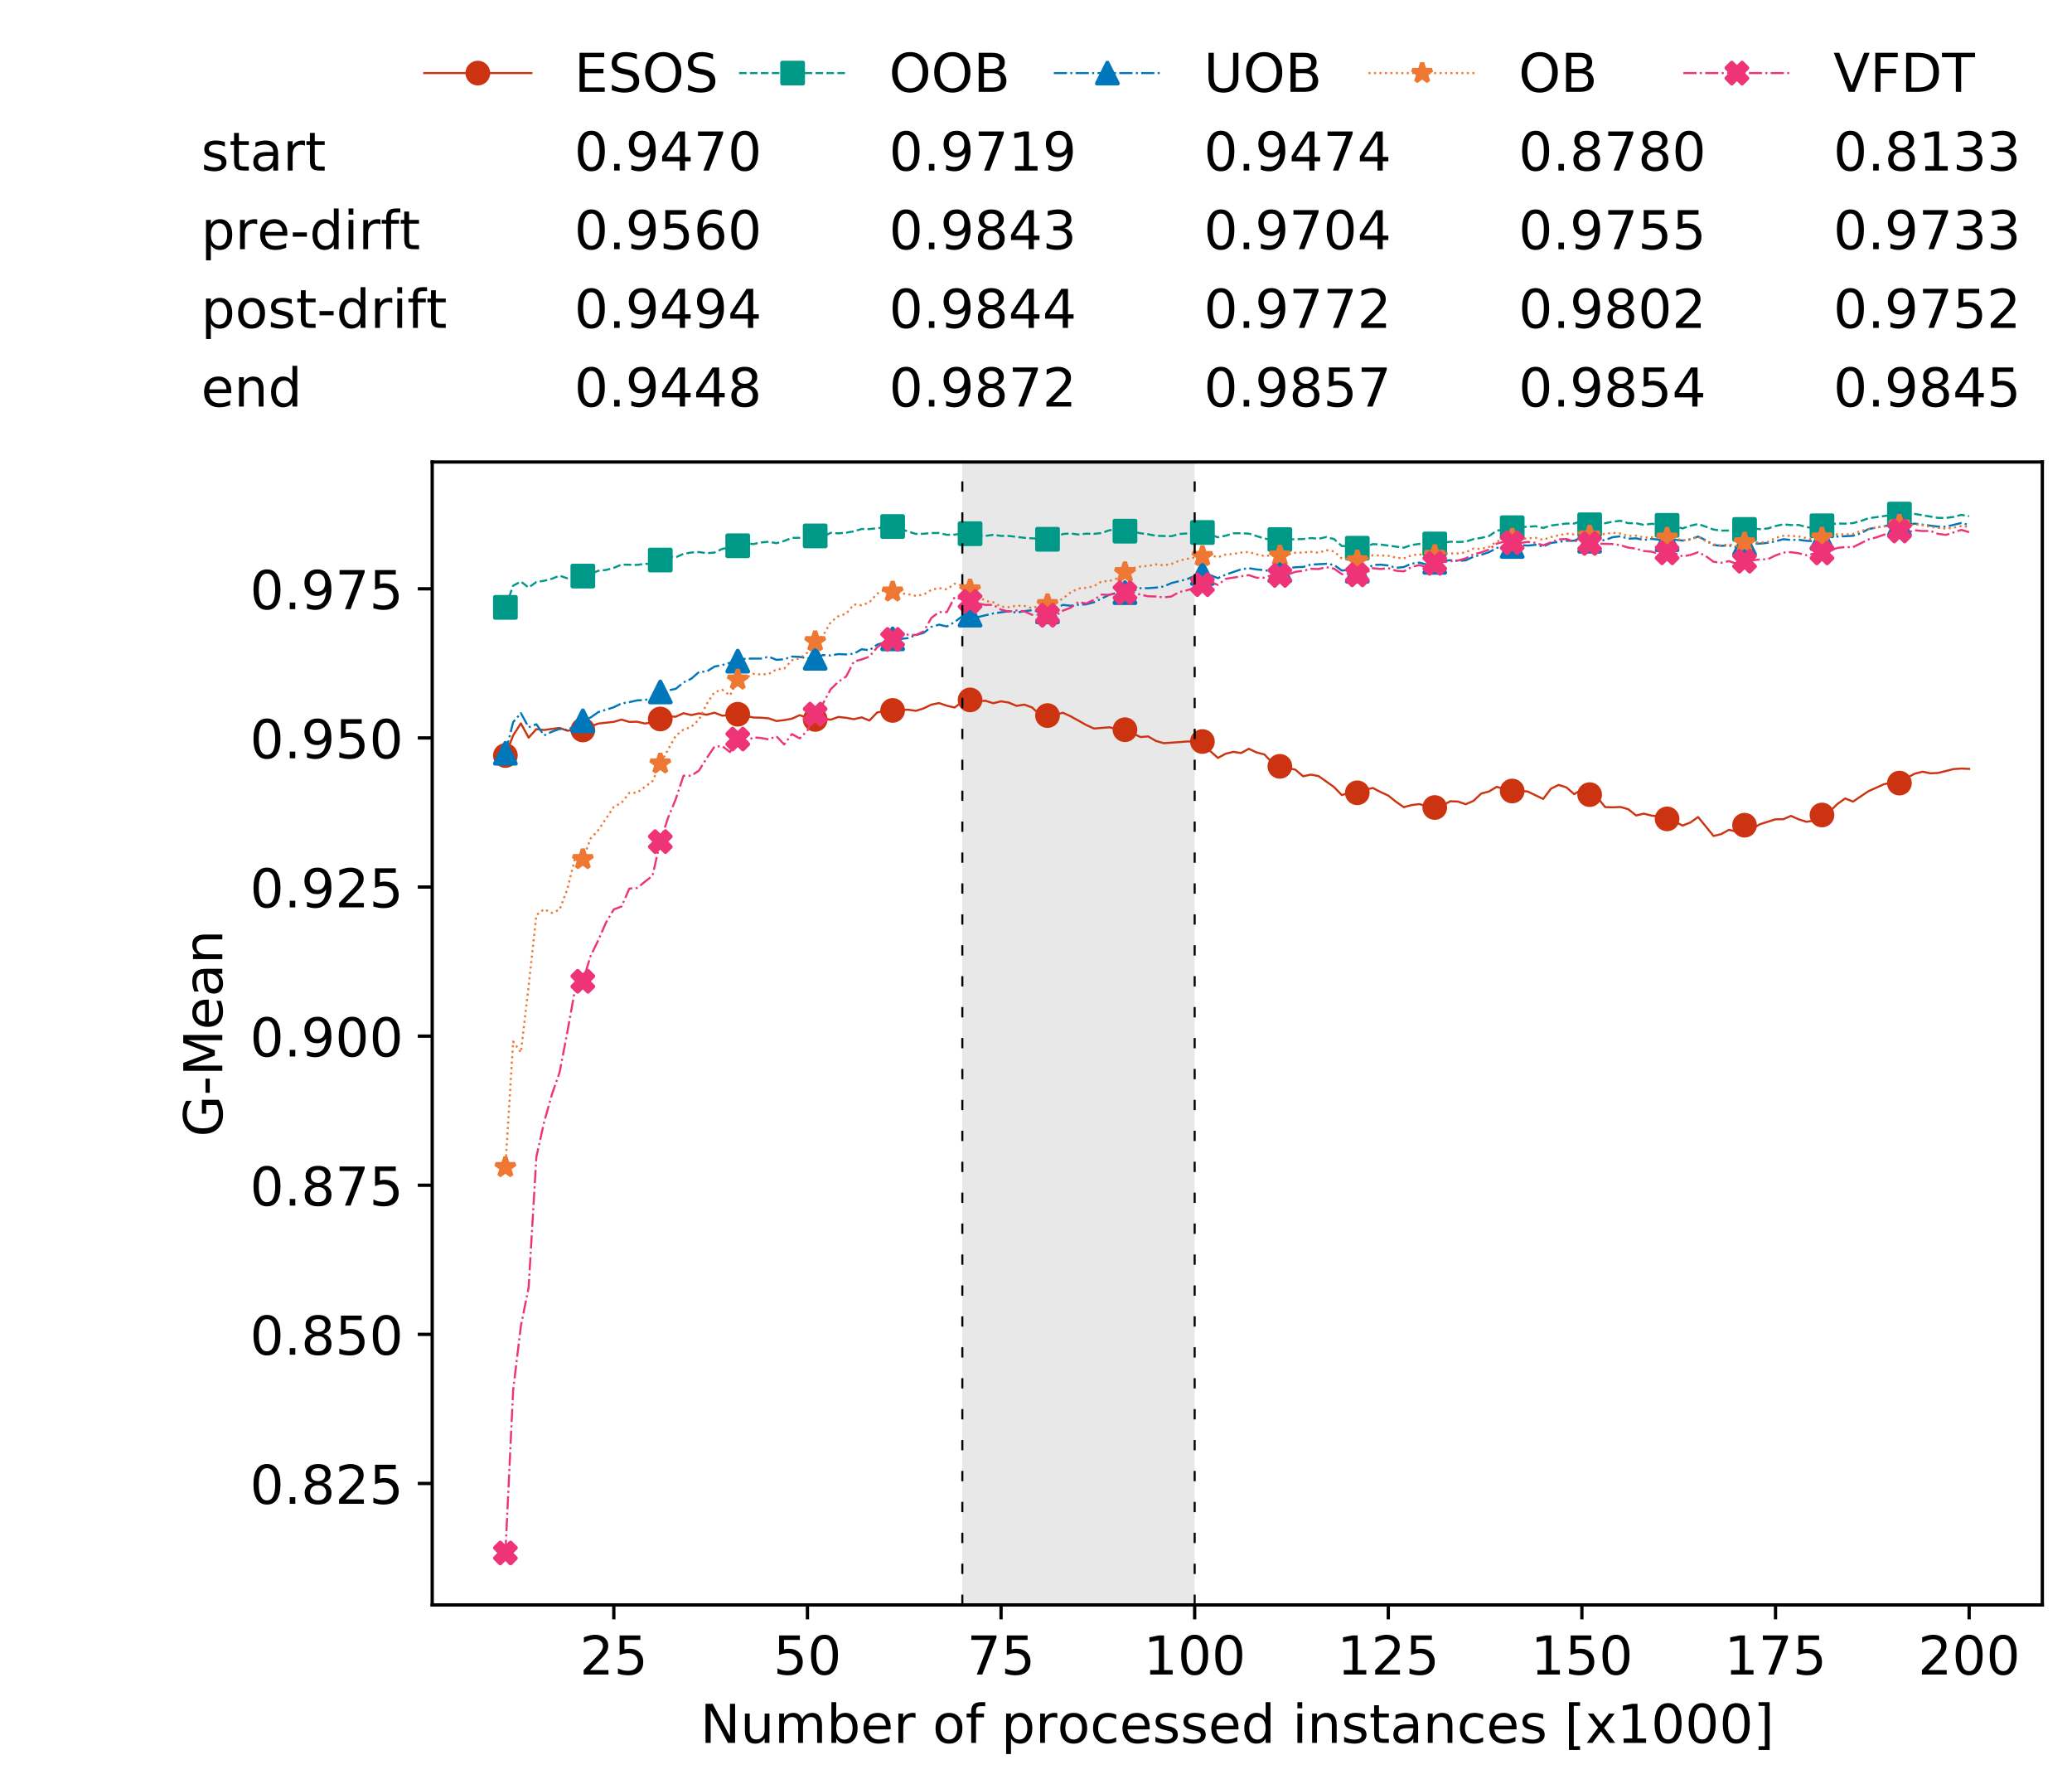 <?xml version="1.0" encoding="utf-8" standalone="no"?>
<!DOCTYPE svg PUBLIC "-//W3C//DTD SVG 1.1//EN"
  "http://www.w3.org/Graphics/SVG/1.1/DTD/svg11.dtd">
<!-- Created with matplotlib (https://matplotlib.org/) -->
<svg height="432.615pt" version="1.1" viewBox="0 0 502.65 432.615" width="502.65pt" xmlns="http://www.w3.org/2000/svg" xmlns:xlink="http://www.w3.org/1999/xlink">
 <defs>
  <style type="text/css">
*{stroke-linecap:butt;stroke-linejoin:round;white-space:pre;}
  </style>
 </defs>
 <g id="figure_1">
  <g id="patch_1">
   <path d="M 0 432.615 
L 502.65 432.615 
L 502.65 0 
L 0 0 
z
" style="fill:#ffffff;"/>
  </g>
  <g id="axes_1">
   <g id="patch_2">
    <path d="M 104.85 389.252 
L 495.45 389.252 
L 495.45 112.052 
L 104.85 112.052 
z
" style="fill:#ffffff;"/>
   </g>
   <g id="patch_3">
    <path clip-path="url(#pa1906ae5e5)" d="M 289.817 389.252 
L 289.817 112.052 
L 233.453 112.052 
L 233.453 389.252 
z
" style="fill:#d3d3d3;opacity:0.5;"/>
   </g>
   <g id="matplotlib.axis_1">
    <g id="xtick_1">
     <g id="line2d_1">
      <defs>
       <path d="M 0 0 
L 0 3.5 
" id="mc5462154ea" style="stroke:#000000;stroke-width:0.8;"/>
      </defs>
      <g>
       <use style="stroke:#000000;stroke-width:0.8;" x="148.908" xlink:href="#mc5462154ea" y="389.252"/>
      </g>
     </g>
     <g id="text_1">
      <!-- 25 -->
      <defs>
       <path d="M 19.188 8.297 
L 53.609 8.297 
L 53.609 0 
L 7.328 0 
L 7.328 8.297 
Q 12.938 14.109 22.625 23.891 
Q 32.328 33.688 34.812 36.531 
Q 39.547 41.844 41.422 45.531 
Q 43.312 49.219 43.312 52.781 
Q 43.312 58.594 39.234 62.25 
Q 35.156 65.922 28.609 65.922 
Q 23.969 65.922 18.812 64.312 
Q 13.672 62.703 7.812 59.422 
L 7.812 69.391 
Q 13.766 71.781 18.938 73 
Q 24.125 74.219 28.422 74.219 
Q 39.75 74.219 46.484 68.547 
Q 53.219 62.891 53.219 53.422 
Q 53.219 48.922 51.531 44.891 
Q 49.859 40.875 45.406 35.406 
Q 44.188 33.984 37.641 27.219 
Q 31.109 20.453 19.188 8.297 
z
" id="DejaVuSans-50"/>
       <path d="M 10.797 72.906 
L 49.516 72.906 
L 49.516 64.594 
L 19.828 64.594 
L 19.828 46.734 
Q 21.969 47.469 24.109 47.828 
Q 26.266 48.188 28.422 48.188 
Q 40.625 48.188 47.75 41.5 
Q 54.891 34.812 54.891 23.391 
Q 54.891 11.625 47.562 5.094 
Q 40.234 -1.422 26.906 -1.422 
Q 22.312 -1.422 17.547 -0.641 
Q 12.797 0.141 7.719 1.703 
L 7.719 11.625 
Q 12.109 9.234 16.797 8.062 
Q 21.484 6.891 26.703 6.891 
Q 35.156 6.891 40.078 11.328 
Q 45.016 15.766 45.016 23.391 
Q 45.016 31 40.078 35.438 
Q 35.156 39.891 26.703 39.891 
Q 22.75 39.891 18.812 39.016 
Q 14.891 38.141 10.797 36.281 
z
" id="DejaVuSans-53"/>
      </defs>
      <g transform="translate(140.636 406.13)scale(0.13 -0.13)">
       <use xlink:href="#DejaVuSans-50"/>
       <use x="63.623" xlink:href="#DejaVuSans-53"/>
      </g>
     </g>
    </g>
    <g id="xtick_2">
     <g id="line2d_2">
      <g>
       <use style="stroke:#000000;stroke-width:0.8;" x="195.877" xlink:href="#mc5462154ea" y="389.252"/>
      </g>
     </g>
     <g id="text_2">
      <!-- 50 -->
      <defs>
       <path d="M 31.781 66.406 
Q 24.172 66.406 20.328 58.906 
Q 16.5 51.422 16.5 36.375 
Q 16.5 21.391 20.328 13.891 
Q 24.172 6.391 31.781 6.391 
Q 39.453 6.391 43.281 13.891 
Q 47.125 21.391 47.125 36.375 
Q 47.125 51.422 43.281 58.906 
Q 39.453 66.406 31.781 66.406 
z
M 31.781 74.219 
Q 44.047 74.219 50.516 64.516 
Q 56.984 54.828 56.984 36.375 
Q 56.984 17.969 50.516 8.266 
Q 44.047 -1.422 31.781 -1.422 
Q 19.531 -1.422 13.062 8.266 
Q 6.594 17.969 6.594 36.375 
Q 6.594 54.828 13.062 64.516 
Q 19.531 74.219 31.781 74.219 
z
" id="DejaVuSans-48"/>
      </defs>
      <g transform="translate(187.606 406.13)scale(0.13 -0.13)">
       <use xlink:href="#DejaVuSans-53"/>
       <use x="63.623" xlink:href="#DejaVuSans-48"/>
      </g>
     </g>
    </g>
    <g id="xtick_3">
     <g id="line2d_3">
      <g>
       <use style="stroke:#000000;stroke-width:0.8;" x="242.847" xlink:href="#mc5462154ea" y="389.252"/>
      </g>
     </g>
     <g id="text_3">
      <!-- 75 -->
      <defs>
       <path d="M 8.203 72.906 
L 55.078 72.906 
L 55.078 68.703 
L 28.609 0 
L 18.312 0 
L 43.219 64.594 
L 8.203 64.594 
z
" id="DejaVuSans-55"/>
      </defs>
      <g transform="translate(234.576 406.13)scale(0.13 -0.13)">
       <use xlink:href="#DejaVuSans-55"/>
       <use x="63.623" xlink:href="#DejaVuSans-53"/>
      </g>
     </g>
    </g>
    <g id="xtick_4">
     <g id="line2d_4">
      <g>
       <use style="stroke:#000000;stroke-width:0.8;" x="289.817" xlink:href="#mc5462154ea" y="389.252"/>
      </g>
     </g>
     <g id="text_4">
      <!-- 100 -->
      <defs>
       <path d="M 12.406 8.297 
L 28.516 8.297 
L 28.516 63.922 
L 10.984 60.406 
L 10.984 69.391 
L 28.422 72.906 
L 38.281 72.906 
L 38.281 8.297 
L 54.391 8.297 
L 54.391 0 
L 12.406 0 
z
" id="DejaVuSans-49"/>
      </defs>
      <g transform="translate(277.41 406.13)scale(0.13 -0.13)">
       <use xlink:href="#DejaVuSans-49"/>
       <use x="63.623" xlink:href="#DejaVuSans-48"/>
       <use x="127.246" xlink:href="#DejaVuSans-48"/>
      </g>
     </g>
    </g>
    <g id="xtick_5">
     <g id="line2d_5">
      <g>
       <use style="stroke:#000000;stroke-width:0.8;" x="336.786" xlink:href="#mc5462154ea" y="389.252"/>
      </g>
     </g>
     <g id="text_5">
      <!-- 125 -->
      <g transform="translate(324.379 406.13)scale(0.13 -0.13)">
       <use xlink:href="#DejaVuSans-49"/>
       <use x="63.623" xlink:href="#DejaVuSans-50"/>
       <use x="127.246" xlink:href="#DejaVuSans-53"/>
      </g>
     </g>
    </g>
    <g id="xtick_6">
     <g id="line2d_6">
      <g>
       <use style="stroke:#000000;stroke-width:0.8;" x="383.756" xlink:href="#mc5462154ea" y="389.252"/>
      </g>
     </g>
     <g id="text_6">
      <!-- 150 -->
      <g transform="translate(371.349 406.13)scale(0.13 -0.13)">
       <use xlink:href="#DejaVuSans-49"/>
       <use x="63.623" xlink:href="#DejaVuSans-53"/>
       <use x="127.246" xlink:href="#DejaVuSans-48"/>
      </g>
     </g>
    </g>
    <g id="xtick_7">
     <g id="line2d_7">
      <g>
       <use style="stroke:#000000;stroke-width:0.8;" x="430.726" xlink:href="#mc5462154ea" y="389.252"/>
      </g>
     </g>
     <g id="text_7">
      <!-- 175 -->
      <g transform="translate(418.319 406.13)scale(0.13 -0.13)">
       <use xlink:href="#DejaVuSans-49"/>
       <use x="63.623" xlink:href="#DejaVuSans-55"/>
       <use x="127.246" xlink:href="#DejaVuSans-53"/>
      </g>
     </g>
    </g>
    <g id="xtick_8">
     <g id="line2d_8">
      <g>
       <use style="stroke:#000000;stroke-width:0.8;" x="477.695" xlink:href="#mc5462154ea" y="389.252"/>
      </g>
     </g>
     <g id="text_8">
      <!-- 200 -->
      <g transform="translate(465.289 406.13)scale(0.13 -0.13)">
       <use xlink:href="#DejaVuSans-50"/>
       <use x="63.623" xlink:href="#DejaVuSans-48"/>
       <use x="127.246" xlink:href="#DejaVuSans-48"/>
      </g>
     </g>
    </g>
    <g id="text_9">
     <!-- Number of processed instances [x1000] -->
     <defs>
      <path d="M 9.812 72.906 
L 23.094 72.906 
L 55.422 11.922 
L 55.422 72.906 
L 64.984 72.906 
L 64.984 0 
L 51.703 0 
L 19.391 60.984 
L 19.391 0 
L 9.812 0 
z
" id="DejaVuSans-78"/>
      <path d="M 8.5 21.578 
L 8.5 54.688 
L 17.484 54.688 
L 17.484 21.922 
Q 17.484 14.156 20.5 10.266 
Q 23.531 6.391 29.594 6.391 
Q 36.859 6.391 41.078 11.031 
Q 45.312 15.672 45.312 23.688 
L 45.312 54.688 
L 54.297 54.688 
L 54.297 0 
L 45.312 0 
L 45.312 8.406 
Q 42.047 3.422 37.719 1 
Q 33.406 -1.422 27.688 -1.422 
Q 18.266 -1.422 13.375 4.438 
Q 8.5 10.297 8.5 21.578 
z
M 31.109 56 
z
" id="DejaVuSans-117"/>
      <path d="M 52 44.188 
Q 55.375 50.25 60.062 53.125 
Q 64.75 56 71.094 56 
Q 79.641 56 84.281 50.016 
Q 88.922 44.047 88.922 33.016 
L 88.922 0 
L 79.891 0 
L 79.891 32.719 
Q 79.891 40.578 77.094 44.375 
Q 74.312 48.188 68.609 48.188 
Q 61.625 48.188 57.562 43.547 
Q 53.516 38.922 53.516 30.906 
L 53.516 0 
L 44.484 0 
L 44.484 32.719 
Q 44.484 40.625 41.703 44.406 
Q 38.922 48.188 33.109 48.188 
Q 26.219 48.188 22.156 43.531 
Q 18.109 38.875 18.109 30.906 
L 18.109 0 
L 9.078 0 
L 9.078 54.688 
L 18.109 54.688 
L 18.109 46.188 
Q 21.188 51.219 25.484 53.609 
Q 29.781 56 35.688 56 
Q 41.656 56 45.828 52.969 
Q 50 49.953 52 44.188 
z
" id="DejaVuSans-109"/>
      <path d="M 48.688 27.297 
Q 48.688 37.203 44.609 42.844 
Q 40.531 48.484 33.406 48.484 
Q 26.266 48.484 22.188 42.844 
Q 18.109 37.203 18.109 27.297 
Q 18.109 17.391 22.188 11.75 
Q 26.266 6.109 33.406 6.109 
Q 40.531 6.109 44.609 11.75 
Q 48.688 17.391 48.688 27.297 
z
M 18.109 46.391 
Q 20.953 51.266 25.266 53.625 
Q 29.594 56 35.594 56 
Q 45.562 56 51.781 48.094 
Q 58.016 40.188 58.016 27.297 
Q 58.016 14.406 51.781 6.484 
Q 45.562 -1.422 35.594 -1.422 
Q 29.594 -1.422 25.266 0.953 
Q 20.953 3.328 18.109 8.203 
L 18.109 0 
L 9.078 0 
L 9.078 75.984 
L 18.109 75.984 
z
" id="DejaVuSans-98"/>
      <path d="M 56.203 29.594 
L 56.203 25.203 
L 14.891 25.203 
Q 15.484 15.922 20.484 11.062 
Q 25.484 6.203 34.422 6.203 
Q 39.594 6.203 44.453 7.469 
Q 49.312 8.734 54.109 11.281 
L 54.109 2.781 
Q 49.266 0.734 44.188 -0.344 
Q 39.109 -1.422 33.891 -1.422 
Q 20.797 -1.422 13.156 6.188 
Q 5.516 13.812 5.516 26.812 
Q 5.516 40.234 12.766 48.109 
Q 20.016 56 32.328 56 
Q 43.359 56 49.781 48.891 
Q 56.203 41.797 56.203 29.594 
z
M 47.219 32.234 
Q 47.125 39.594 43.094 43.984 
Q 39.062 48.391 32.422 48.391 
Q 24.906 48.391 20.391 44.141 
Q 15.875 39.891 15.188 32.172 
z
" id="DejaVuSans-101"/>
      <path d="M 41.109 46.297 
Q 39.594 47.172 37.812 47.578 
Q 36.031 48 33.891 48 
Q 26.266 48 22.188 43.047 
Q 18.109 38.094 18.109 28.812 
L 18.109 0 
L 9.078 0 
L 9.078 54.688 
L 18.109 54.688 
L 18.109 46.188 
Q 20.953 51.172 25.484 53.578 
Q 30.031 56 36.531 56 
Q 37.453 56 38.578 55.875 
Q 39.703 55.766 41.062 55.516 
z
" id="DejaVuSans-114"/>
      <path id="DejaVuSans-32"/>
      <path d="M 30.609 48.391 
Q 23.391 48.391 19.188 42.75 
Q 14.984 37.109 14.984 27.297 
Q 14.984 17.484 19.156 11.844 
Q 23.344 6.203 30.609 6.203 
Q 37.797 6.203 41.984 11.859 
Q 46.188 17.531 46.188 27.297 
Q 46.188 37.016 41.984 42.703 
Q 37.797 48.391 30.609 48.391 
z
M 30.609 56 
Q 42.328 56 49.016 48.375 
Q 55.719 40.766 55.719 27.297 
Q 55.719 13.875 49.016 6.219 
Q 42.328 -1.422 30.609 -1.422 
Q 18.844 -1.422 12.172 6.219 
Q 5.516 13.875 5.516 27.297 
Q 5.516 40.766 12.172 48.375 
Q 18.844 56 30.609 56 
z
" id="DejaVuSans-111"/>
      <path d="M 37.109 75.984 
L 37.109 68.5 
L 28.516 68.5 
Q 23.688 68.5 21.797 66.547 
Q 19.922 64.594 19.922 59.516 
L 19.922 54.688 
L 34.719 54.688 
L 34.719 47.703 
L 19.922 47.703 
L 19.922 0 
L 10.891 0 
L 10.891 47.703 
L 2.297 47.703 
L 2.297 54.688 
L 10.891 54.688 
L 10.891 58.5 
Q 10.891 67.625 15.141 71.797 
Q 19.391 75.984 28.609 75.984 
z
" id="DejaVuSans-102"/>
      <path d="M 18.109 8.203 
L 18.109 -20.797 
L 9.078 -20.797 
L 9.078 54.688 
L 18.109 54.688 
L 18.109 46.391 
Q 20.953 51.266 25.266 53.625 
Q 29.594 56 35.594 56 
Q 45.562 56 51.781 48.094 
Q 58.016 40.188 58.016 27.297 
Q 58.016 14.406 51.781 6.484 
Q 45.562 -1.422 35.594 -1.422 
Q 29.594 -1.422 25.266 0.953 
Q 20.953 3.328 18.109 8.203 
z
M 48.688 27.297 
Q 48.688 37.203 44.609 42.844 
Q 40.531 48.484 33.406 48.484 
Q 26.266 48.484 22.188 42.844 
Q 18.109 37.203 18.109 27.297 
Q 18.109 17.391 22.188 11.75 
Q 26.266 6.109 33.406 6.109 
Q 40.531 6.109 44.609 11.75 
Q 48.688 17.391 48.688 27.297 
z
" id="DejaVuSans-112"/>
      <path d="M 48.781 52.594 
L 48.781 44.188 
Q 44.969 46.297 41.141 47.344 
Q 37.312 48.391 33.406 48.391 
Q 24.656 48.391 19.812 42.844 
Q 14.984 37.312 14.984 27.297 
Q 14.984 17.281 19.812 11.734 
Q 24.656 6.203 33.406 6.203 
Q 37.312 6.203 41.141 7.25 
Q 44.969 8.297 48.781 10.406 
L 48.781 2.094 
Q 45.016 0.344 40.984 -0.531 
Q 36.969 -1.422 32.422 -1.422 
Q 20.062 -1.422 12.781 6.344 
Q 5.516 14.109 5.516 27.297 
Q 5.516 40.672 12.859 48.328 
Q 20.219 56 33.016 56 
Q 37.156 56 41.109 55.141 
Q 45.062 54.297 48.781 52.594 
z
" id="DejaVuSans-99"/>
      <path d="M 44.281 53.078 
L 44.281 44.578 
Q 40.484 46.531 36.375 47.5 
Q 32.281 48.484 27.875 48.484 
Q 21.188 48.484 17.844 46.438 
Q 14.5 44.391 14.5 40.281 
Q 14.5 37.156 16.891 35.375 
Q 19.281 33.594 26.516 31.984 
L 29.594 31.297 
Q 39.156 29.25 43.188 25.516 
Q 47.219 21.781 47.219 15.094 
Q 47.219 7.469 41.188 3.016 
Q 35.156 -1.422 24.609 -1.422 
Q 20.219 -1.422 15.453 -0.562 
Q 10.688 0.297 5.422 2 
L 5.422 11.281 
Q 10.406 8.688 15.234 7.391 
Q 20.062 6.109 24.812 6.109 
Q 31.156 6.109 34.562 8.281 
Q 37.984 10.453 37.984 14.406 
Q 37.984 18.062 35.516 20.016 
Q 33.062 21.969 24.703 23.781 
L 21.578 24.516 
Q 13.234 26.266 9.516 29.906 
Q 5.812 33.547 5.812 39.891 
Q 5.812 47.609 11.281 51.797 
Q 16.75 56 26.812 56 
Q 31.781 56 36.172 55.266 
Q 40.578 54.547 44.281 53.078 
z
" id="DejaVuSans-115"/>
      <path d="M 45.406 46.391 
L 45.406 75.984 
L 54.391 75.984 
L 54.391 0 
L 45.406 0 
L 45.406 8.203 
Q 42.578 3.328 38.25 0.953 
Q 33.938 -1.422 27.875 -1.422 
Q 17.969 -1.422 11.734 6.484 
Q 5.516 14.406 5.516 27.297 
Q 5.516 40.188 11.734 48.094 
Q 17.969 56 27.875 56 
Q 33.938 56 38.25 53.625 
Q 42.578 51.266 45.406 46.391 
z
M 14.797 27.297 
Q 14.797 17.391 18.875 11.75 
Q 22.953 6.109 30.078 6.109 
Q 37.203 6.109 41.297 11.75 
Q 45.406 17.391 45.406 27.297 
Q 45.406 37.203 41.297 42.844 
Q 37.203 48.484 30.078 48.484 
Q 22.953 48.484 18.875 42.844 
Q 14.797 37.203 14.797 27.297 
z
" id="DejaVuSans-100"/>
      <path d="M 9.422 54.688 
L 18.406 54.688 
L 18.406 0 
L 9.422 0 
z
M 9.422 75.984 
L 18.406 75.984 
L 18.406 64.594 
L 9.422 64.594 
z
" id="DejaVuSans-105"/>
      <path d="M 54.891 33.016 
L 54.891 0 
L 45.906 0 
L 45.906 32.719 
Q 45.906 40.484 42.875 44.328 
Q 39.844 48.188 33.797 48.188 
Q 26.516 48.188 22.312 43.547 
Q 18.109 38.922 18.109 30.906 
L 18.109 0 
L 9.078 0 
L 9.078 54.688 
L 18.109 54.688 
L 18.109 46.188 
Q 21.344 51.125 25.703 53.562 
Q 30.078 56 35.797 56 
Q 45.219 56 50.047 50.172 
Q 54.891 44.344 54.891 33.016 
z
" id="DejaVuSans-110"/>
      <path d="M 18.312 70.219 
L 18.312 54.688 
L 36.812 54.688 
L 36.812 47.703 
L 18.312 47.703 
L 18.312 18.016 
Q 18.312 11.328 20.141 9.422 
Q 21.969 7.516 27.594 7.516 
L 36.812 7.516 
L 36.812 0 
L 27.594 0 
Q 17.188 0 13.234 3.875 
Q 9.281 7.766 9.281 18.016 
L 9.281 47.703 
L 2.688 47.703 
L 2.688 54.688 
L 9.281 54.688 
L 9.281 70.219 
z
" id="DejaVuSans-116"/>
      <path d="M 34.281 27.484 
Q 23.391 27.484 19.188 25 
Q 14.984 22.516 14.984 16.5 
Q 14.984 11.719 18.141 8.906 
Q 21.297 6.109 26.703 6.109 
Q 34.188 6.109 38.703 11.406 
Q 43.219 16.703 43.219 25.484 
L 43.219 27.484 
z
M 52.203 31.203 
L 52.203 0 
L 43.219 0 
L 43.219 8.297 
Q 40.141 3.328 35.547 0.953 
Q 30.953 -1.422 24.312 -1.422 
Q 15.922 -1.422 10.953 3.297 
Q 6 8.016 6 15.922 
Q 6 25.141 12.172 29.828 
Q 18.359 34.516 30.609 34.516 
L 43.219 34.516 
L 43.219 35.406 
Q 43.219 41.609 39.141 45 
Q 35.062 48.391 27.688 48.391 
Q 23 48.391 18.547 47.266 
Q 14.109 46.141 10.016 43.891 
L 10.016 52.203 
Q 14.938 54.109 19.578 55.047 
Q 24.219 56 28.609 56 
Q 40.484 56 46.344 49.844 
Q 52.203 43.703 52.203 31.203 
z
" id="DejaVuSans-97"/>
      <path d="M 8.594 75.984 
L 29.297 75.984 
L 29.297 69 
L 17.578 69 
L 17.578 -6.203 
L 29.297 -6.203 
L 29.297 -13.188 
L 8.594 -13.188 
z
" id="DejaVuSans-91"/>
      <path d="M 54.891 54.688 
L 35.109 28.078 
L 55.906 0 
L 45.312 0 
L 29.391 21.484 
L 13.484 0 
L 2.875 0 
L 24.125 28.609 
L 4.688 54.688 
L 15.281 54.688 
L 29.781 35.203 
L 44.281 54.688 
z
" id="DejaVuSans-120"/>
      <path d="M 30.422 75.984 
L 30.422 -13.188 
L 9.719 -13.188 
L 9.719 -6.203 
L 21.391 -6.203 
L 21.391 69 
L 9.719 69 
L 9.719 75.984 
z
" id="DejaVuSans-93"/>
     </defs>
     <g transform="translate(169.881 422.711)scale(0.13 -0.13)">
      <use xlink:href="#DejaVuSans-78"/>
      <use x="74.805" xlink:href="#DejaVuSans-117"/>
      <use x="138.184" xlink:href="#DejaVuSans-109"/>
      <use x="235.596" xlink:href="#DejaVuSans-98"/>
      <use x="299.072" xlink:href="#DejaVuSans-101"/>
      <use x="360.596" xlink:href="#DejaVuSans-114"/>
      <use x="401.709" xlink:href="#DejaVuSans-32"/>
      <use x="433.496" xlink:href="#DejaVuSans-111"/>
      <use x="494.678" xlink:href="#DejaVuSans-102"/>
      <use x="529.883" xlink:href="#DejaVuSans-32"/>
      <use x="561.67" xlink:href="#DejaVuSans-112"/>
      <use x="625.146" xlink:href="#DejaVuSans-114"/>
      <use x="666.229" xlink:href="#DejaVuSans-111"/>
      <use x="727.41" xlink:href="#DejaVuSans-99"/>
      <use x="782.391" xlink:href="#DejaVuSans-101"/>
      <use x="843.914" xlink:href="#DejaVuSans-115"/>
      <use x="896.014" xlink:href="#DejaVuSans-115"/>
      <use x="948.113" xlink:href="#DejaVuSans-101"/>
      <use x="1009.637" xlink:href="#DejaVuSans-100"/>
      <use x="1073.113" xlink:href="#DejaVuSans-32"/>
      <use x="1104.9" xlink:href="#DejaVuSans-105"/>
      <use x="1132.684" xlink:href="#DejaVuSans-110"/>
      <use x="1196.062" xlink:href="#DejaVuSans-115"/>
      <use x="1248.162" xlink:href="#DejaVuSans-116"/>
      <use x="1287.371" xlink:href="#DejaVuSans-97"/>
      <use x="1348.65" xlink:href="#DejaVuSans-110"/>
      <use x="1412.029" xlink:href="#DejaVuSans-99"/>
      <use x="1467.01" xlink:href="#DejaVuSans-101"/>
      <use x="1528.533" xlink:href="#DejaVuSans-115"/>
      <use x="1580.633" xlink:href="#DejaVuSans-32"/>
      <use x="1612.42" xlink:href="#DejaVuSans-91"/>
      <use x="1651.434" xlink:href="#DejaVuSans-120"/>
      <use x="1710.613" xlink:href="#DejaVuSans-49"/>
      <use x="1774.236" xlink:href="#DejaVuSans-48"/>
      <use x="1837.859" xlink:href="#DejaVuSans-48"/>
      <use x="1901.482" xlink:href="#DejaVuSans-48"/>
      <use x="1965.105" xlink:href="#DejaVuSans-93"/>
     </g>
    </g>
   </g>
   <g id="matplotlib.axis_2">
    <g id="ytick_1">
     <g id="line2d_9">
      <defs>
       <path d="M 0 0 
L -3.5 0 
" id="m284942dfe3" style="stroke:#000000;stroke-width:0.8;"/>
      </defs>
      <g>
       <use style="stroke:#000000;stroke-width:0.8;" x="104.85" xlink:href="#m284942dfe3" y="359.786"/>
      </g>
     </g>
     <g id="text_10">
      <!-- 0.825 -->
      <defs>
       <path d="M 10.688 12.406 
L 21 12.406 
L 21 0 
L 10.688 0 
z
" id="DejaVuSans-46"/>
       <path d="M 31.781 34.625 
Q 24.75 34.625 20.719 30.859 
Q 16.703 27.094 16.703 20.516 
Q 16.703 13.922 20.719 10.156 
Q 24.75 6.391 31.781 6.391 
Q 38.812 6.391 42.859 10.172 
Q 46.922 13.969 46.922 20.516 
Q 46.922 27.094 42.891 30.859 
Q 38.875 34.625 31.781 34.625 
z
M 21.922 38.812 
Q 15.578 40.375 12.031 44.719 
Q 8.5 49.078 8.5 55.328 
Q 8.5 64.062 14.719 69.141 
Q 20.953 74.219 31.781 74.219 
Q 42.672 74.219 48.875 69.141 
Q 55.078 64.062 55.078 55.328 
Q 55.078 49.078 51.531 44.719 
Q 48 40.375 41.703 38.812 
Q 48.828 37.156 52.797 32.312 
Q 56.781 27.484 56.781 20.516 
Q 56.781 9.906 50.312 4.234 
Q 43.844 -1.422 31.781 -1.422 
Q 19.734 -1.422 13.25 4.234 
Q 6.781 9.906 6.781 20.516 
Q 6.781 27.484 10.781 32.312 
Q 14.797 37.156 21.922 38.812 
z
M 18.312 54.391 
Q 18.312 48.734 21.844 45.562 
Q 25.391 42.391 31.781 42.391 
Q 38.141 42.391 41.719 45.562 
Q 45.312 48.734 45.312 54.391 
Q 45.312 60.062 41.719 63.234 
Q 38.141 66.406 31.781 66.406 
Q 25.391 66.406 21.844 63.234 
Q 18.312 60.062 18.312 54.391 
z
" id="DejaVuSans-56"/>
      </defs>
      <g transform="translate(60.633 364.725)scale(0.13 -0.13)">
       <use xlink:href="#DejaVuSans-48"/>
       <use x="63.623" xlink:href="#DejaVuSans-46"/>
       <use x="95.41" xlink:href="#DejaVuSans-56"/>
       <use x="159.033" xlink:href="#DejaVuSans-50"/>
       <use x="222.656" xlink:href="#DejaVuSans-53"/>
      </g>
     </g>
    </g>
    <g id="ytick_2">
     <g id="line2d_10">
      <g>
       <use style="stroke:#000000;stroke-width:0.8;" x="104.85" xlink:href="#m284942dfe3" y="323.623"/>
      </g>
     </g>
     <g id="text_11">
      <!-- 0.850 -->
      <g transform="translate(60.633 328.562)scale(0.13 -0.13)">
       <use xlink:href="#DejaVuSans-48"/>
       <use x="63.623" xlink:href="#DejaVuSans-46"/>
       <use x="95.41" xlink:href="#DejaVuSans-56"/>
       <use x="159.033" xlink:href="#DejaVuSans-53"/>
       <use x="222.656" xlink:href="#DejaVuSans-48"/>
      </g>
     </g>
    </g>
    <g id="ytick_3">
     <g id="line2d_11">
      <g>
       <use style="stroke:#000000;stroke-width:0.8;" x="104.85" xlink:href="#m284942dfe3" y="287.46"/>
      </g>
     </g>
     <g id="text_12">
      <!-- 0.875 -->
      <g transform="translate(60.633 292.399)scale(0.13 -0.13)">
       <use xlink:href="#DejaVuSans-48"/>
       <use x="63.623" xlink:href="#DejaVuSans-46"/>
       <use x="95.41" xlink:href="#DejaVuSans-56"/>
       <use x="159.033" xlink:href="#DejaVuSans-55"/>
       <use x="222.656" xlink:href="#DejaVuSans-53"/>
      </g>
     </g>
    </g>
    <g id="ytick_4">
     <g id="line2d_12">
      <g>
       <use style="stroke:#000000;stroke-width:0.8;" x="104.85" xlink:href="#m284942dfe3" y="251.296"/>
      </g>
     </g>
     <g id="text_13">
      <!-- 0.900 -->
      <defs>
       <path d="M 10.984 1.516 
L 10.984 10.5 
Q 14.703 8.734 18.5 7.812 
Q 22.312 6.891 25.984 6.891 
Q 35.75 6.891 40.891 13.453 
Q 46.047 20.016 46.781 33.406 
Q 43.953 29.203 39.594 26.953 
Q 35.25 24.703 29.984 24.703 
Q 19.047 24.703 12.672 31.312 
Q 6.297 37.938 6.297 49.422 
Q 6.297 60.641 12.938 67.422 
Q 19.578 74.219 30.609 74.219 
Q 43.266 74.219 49.922 64.516 
Q 56.594 54.828 56.594 36.375 
Q 56.594 19.141 48.406 8.859 
Q 40.234 -1.422 26.422 -1.422 
Q 22.703 -1.422 18.891 -0.688 
Q 15.094 0.047 10.984 1.516 
z
M 30.609 32.422 
Q 37.25 32.422 41.125 36.953 
Q 45.016 41.5 45.016 49.422 
Q 45.016 57.281 41.125 61.844 
Q 37.25 66.406 30.609 66.406 
Q 23.969 66.406 20.094 61.844 
Q 16.219 57.281 16.219 49.422 
Q 16.219 41.5 20.094 36.953 
Q 23.969 32.422 30.609 32.422 
z
" id="DejaVuSans-57"/>
      </defs>
      <g transform="translate(60.633 256.235)scale(0.13 -0.13)">
       <use xlink:href="#DejaVuSans-48"/>
       <use x="63.623" xlink:href="#DejaVuSans-46"/>
       <use x="95.41" xlink:href="#DejaVuSans-57"/>
       <use x="159.033" xlink:href="#DejaVuSans-48"/>
       <use x="222.656" xlink:href="#DejaVuSans-48"/>
      </g>
     </g>
    </g>
    <g id="ytick_5">
     <g id="line2d_13">
      <g>
       <use style="stroke:#000000;stroke-width:0.8;" x="104.85" xlink:href="#m284942dfe3" y="215.133"/>
      </g>
     </g>
     <g id="text_14">
      <!-- 0.925 -->
      <g transform="translate(60.633 220.072)scale(0.13 -0.13)">
       <use xlink:href="#DejaVuSans-48"/>
       <use x="63.623" xlink:href="#DejaVuSans-46"/>
       <use x="95.41" xlink:href="#DejaVuSans-57"/>
       <use x="159.033" xlink:href="#DejaVuSans-50"/>
       <use x="222.656" xlink:href="#DejaVuSans-53"/>
      </g>
     </g>
    </g>
    <g id="ytick_6">
     <g id="line2d_14">
      <g>
       <use style="stroke:#000000;stroke-width:0.8;" x="104.85" xlink:href="#m284942dfe3" y="178.97"/>
      </g>
     </g>
     <g id="text_15">
      <!-- 0.950 -->
      <g transform="translate(60.633 183.909)scale(0.13 -0.13)">
       <use xlink:href="#DejaVuSans-48"/>
       <use x="63.623" xlink:href="#DejaVuSans-46"/>
       <use x="95.41" xlink:href="#DejaVuSans-57"/>
       <use x="159.033" xlink:href="#DejaVuSans-53"/>
       <use x="222.656" xlink:href="#DejaVuSans-48"/>
      </g>
     </g>
    </g>
    <g id="ytick_7">
     <g id="line2d_15">
      <g>
       <use style="stroke:#000000;stroke-width:0.8;" x="104.85" xlink:href="#m284942dfe3" y="142.806"/>
      </g>
     </g>
     <g id="text_16">
      <!-- 0.975 -->
      <g transform="translate(60.633 147.745)scale(0.13 -0.13)">
       <use xlink:href="#DejaVuSans-48"/>
       <use x="63.623" xlink:href="#DejaVuSans-46"/>
       <use x="95.41" xlink:href="#DejaVuSans-57"/>
       <use x="159.033" xlink:href="#DejaVuSans-55"/>
       <use x="222.656" xlink:href="#DejaVuSans-53"/>
      </g>
     </g>
    </g>
    <g id="text_17">
     <!-- G-Mean -->
     <defs>
      <path d="M 59.516 10.406 
L 59.516 29.984 
L 43.406 29.984 
L 43.406 38.094 
L 69.281 38.094 
L 69.281 6.781 
Q 63.578 2.734 56.688 0.656 
Q 49.812 -1.422 42 -1.422 
Q 24.906 -1.422 15.25 8.562 
Q 5.609 18.562 5.609 36.375 
Q 5.609 54.25 15.25 64.234 
Q 24.906 74.219 42 74.219 
Q 49.125 74.219 55.547 72.453 
Q 61.969 70.703 67.391 67.281 
L 67.391 56.781 
Q 61.922 61.422 55.766 63.766 
Q 49.609 66.109 42.828 66.109 
Q 29.438 66.109 22.719 58.641 
Q 16.016 51.172 16.016 36.375 
Q 16.016 21.625 22.719 14.156 
Q 29.438 6.688 42.828 6.688 
Q 48.047 6.688 52.141 7.594 
Q 56.25 8.5 59.516 10.406 
z
" id="DejaVuSans-71"/>
      <path d="M 4.891 31.391 
L 31.203 31.391 
L 31.203 23.391 
L 4.891 23.391 
z
" id="DejaVuSans-45"/>
      <path d="M 9.812 72.906 
L 24.516 72.906 
L 43.109 23.297 
L 61.812 72.906 
L 76.516 72.906 
L 76.516 0 
L 66.891 0 
L 66.891 64.016 
L 48.094 14.016 
L 38.188 14.016 
L 19.391 64.016 
L 19.391 0 
L 9.812 0 
z
" id="DejaVuSans-77"/>
     </defs>
     <g transform="translate(53.93 275.744)rotate(-90)scale(0.13 -0.13)">
      <use xlink:href="#DejaVuSans-71"/>
      <use x="77.49" xlink:href="#DejaVuSans-45"/>
      <use x="113.574" xlink:href="#DejaVuSans-77"/>
      <use x="199.854" xlink:href="#DejaVuSans-101"/>
      <use x="261.377" xlink:href="#DejaVuSans-97"/>
      <use x="322.656" xlink:href="#DejaVuSans-110"/>
     </g>
    </g>
   </g>
   <g id="line2d_16"/>
   <g id="line2d_17"/>
   <g id="line2d_18"/>
   <g id="line2d_19"/>
   <g id="line2d_20"/>
   <g id="line2d_21">
    <path clip-path="url(#pa1906ae5e5)" d="M 122.605 183.243 
L 124.483 178.371 
L 126.362 175.442 
L 128.241 178.901 
L 130.12 176.835 
L 131.998 177.05 
L 135.756 176.545 
L 137.635 177.217 
L 139.514 176.999 
L 141.392 177.04 
L 143.271 176.187 
L 145.15 175.488 
L 148.908 175.069 
L 150.786 174.532 
L 152.665 175.092 
L 154.544 175.038 
L 156.423 175.474 
L 158.302 175.201 
L 160.18 174.381 
L 162.059 173.76 
L 163.938 173.822 
L 165.817 172.975 
L 167.695 173.437 
L 169.574 173.023 
L 171.453 173.339 
L 173.332 172.845 
L 175.211 173.577 
L 178.968 173.227 
L 180.847 173.562 
L 182.726 174.021 
L 184.605 174.066 
L 186.483 174.224 
L 188.362 174.873 
L 190.241 174.654 
L 192.12 174.303 
L 193.998 173.454 
L 195.877 174.088 
L 197.756 174.482 
L 199.635 174.254 
L 201.514 174.556 
L 203.392 173.881 
L 205.271 174.094 
L 207.15 174.422 
L 209.029 173.987 
L 210.908 174.754 
L 212.786 172.807 
L 214.665 172.373 
L 220.302 172.122 
L 222.18 172.399 
L 224.059 171.815 
L 225.938 170.899 
L 227.817 170.514 
L 229.695 171.165 
L 231.574 171.599 
L 233.453 170.223 
L 235.332 169.753 
L 237.211 170.079 
L 239.089 169.966 
L 240.968 170.559 
L 242.847 170.099 
L 244.726 170.398 
L 246.605 171.201 
L 248.483 170.897 
L 250.362 171.579 
L 252.241 173.292 
L 254.12 173.549 
L 255.998 173.309 
L 257.877 172.868 
L 259.756 173.74 
L 263.514 175.84 
L 265.392 176.696 
L 269.15 176.392 
L 271.029 176.848 
L 272.908 176.981 
L 276.665 178.756 
L 278.544 178.607 
L 280.423 179.706 
L 282.302 180.245 
L 286.059 179.991 
L 287.938 179.836 
L 291.695 179.844 
L 293.574 182.142 
L 295.453 183.823 
L 297.332 182.804 
L 299.211 182.348 
L 301.089 182.638 
L 302.968 181.603 
L 304.847 182.498 
L 306.726 182.976 
L 308.605 184.942 
L 310.483 185.863 
L 314.241 186.672 
L 316.12 188.277 
L 317.998 187.875 
L 319.877 188.22 
L 323.635 190.894 
L 325.514 192.834 
L 327.392 192.251 
L 329.271 192.28 
L 331.15 191.572 
L 333.029 191.104 
L 334.908 192.097 
L 336.786 192.954 
L 338.665 194.452 
L 340.544 195.769 
L 342.423 195.261 
L 344.302 195.019 
L 346.18 195.537 
L 348.059 195.849 
L 349.938 195.4 
L 351.817 194.325 
L 353.695 194.408 
L 355.574 195.057 
L 357.453 194.242 
L 359.332 192.462 
L 361.211 191.968 
L 363.089 190.84 
L 366.847 191.849 
L 368.726 191.773 
L 370.605 191.97 
L 374.362 193.776 
L 376.241 191.296 
L 378.12 190.363 
L 379.998 190.968 
L 381.877 192.611 
L 383.756 191.456 
L 385.635 192.724 
L 387.514 193.418 
L 389.392 195.744 
L 391.271 195.795 
L 393.15 195.722 
L 395.029 196.276 
L 396.908 197.78 
L 398.786 197.333 
L 400.665 197.815 
L 402.544 198.029 
L 406.302 199.29 
L 408.18 200.226 
L 410.059 199.499 
L 411.938 198.156 
L 415.695 202.759 
L 417.574 202.283 
L 419.453 201.255 
L 421.332 201.729 
L 423.211 200.142 
L 425.089 200.975 
L 426.968 199.898 
L 430.726 198.706 
L 432.605 198.694 
L 434.483 197.884 
L 436.362 198.723 
L 438.241 199.313 
L 440.12 199.023 
L 441.998 197.661 
L 443.877 196.816 
L 445.756 194.982 
L 447.635 193.644 
L 449.514 194.423 
L 453.271 191.894 
L 457.029 190.202 
L 458.908 189.812 
L 460.786 189.924 
L 462.665 188.609 
L 464.544 187.631 
L 466.423 187.165 
L 468.302 187.557 
L 470.18 187.466 
L 473.938 186.525 
L 475.817 186.404 
L 477.695 186.487 
L 477.695 186.487 
" style="fill:none;stroke:#cc3311;stroke-linecap:square;stroke-width:0.5;"/>
    <defs>
     <path d="M 0 2.5 
C 0.663 2.5 1.299 2.237 1.768 1.768 
C 2.237 1.299 2.5 0.663 2.5 0 
C 2.5 -0.663 2.237 -1.299 1.768 -1.768 
C 1.299 -2.237 0.663 -2.5 0 -2.5 
C -0.663 -2.5 -1.299 -2.237 -1.768 -1.768 
C -2.237 -1.299 -2.5 -0.663 -2.5 0 
C -2.5 0.663 -2.237 1.299 -1.768 1.768 
C -1.299 2.237 -0.663 2.5 0 2.5 
z
" id="m1e08483957" style="stroke:#cc3311;"/>
    </defs>
    <g clip-path="url(#pa1906ae5e5)">
     <use style="fill:#cc3311;stroke:#cc3311;" x="122.605" xlink:href="#m1e08483957" y="183.243"/>
     <use style="fill:#cc3311;stroke:#cc3311;" x="141.392" xlink:href="#m1e08483957" y="177.04"/>
     <use style="fill:#cc3311;stroke:#cc3311;" x="160.18" xlink:href="#m1e08483957" y="174.381"/>
     <use style="fill:#cc3311;stroke:#cc3311;" x="178.968" xlink:href="#m1e08483957" y="173.227"/>
     <use style="fill:#cc3311;stroke:#cc3311;" x="197.756" xlink:href="#m1e08483957" y="174.482"/>
     <use style="fill:#cc3311;stroke:#cc3311;" x="216.544" xlink:href="#m1e08483957" y="172.304"/>
     <use style="fill:#cc3311;stroke:#cc3311;" x="235.332" xlink:href="#m1e08483957" y="169.753"/>
     <use style="fill:#cc3311;stroke:#cc3311;" x="254.12" xlink:href="#m1e08483957" y="173.549"/>
     <use style="fill:#cc3311;stroke:#cc3311;" x="272.908" xlink:href="#m1e08483957" y="176.981"/>
     <use style="fill:#cc3311;stroke:#cc3311;" x="291.695" xlink:href="#m1e08483957" y="179.844"/>
     <use style="fill:#cc3311;stroke:#cc3311;" x="310.483" xlink:href="#m1e08483957" y="185.863"/>
     <use style="fill:#cc3311;stroke:#cc3311;" x="329.271" xlink:href="#m1e08483957" y="192.28"/>
     <use style="fill:#cc3311;stroke:#cc3311;" x="348.059" xlink:href="#m1e08483957" y="195.849"/>
     <use style="fill:#cc3311;stroke:#cc3311;" x="366.847" xlink:href="#m1e08483957" y="191.849"/>
     <use style="fill:#cc3311;stroke:#cc3311;" x="385.635" xlink:href="#m1e08483957" y="192.724"/>
     <use style="fill:#cc3311;stroke:#cc3311;" x="404.423" xlink:href="#m1e08483957" y="198.607"/>
     <use style="fill:#cc3311;stroke:#cc3311;" x="423.211" xlink:href="#m1e08483957" y="200.142"/>
     <use style="fill:#cc3311;stroke:#cc3311;" x="441.998" xlink:href="#m1e08483957" y="197.661"/>
     <use style="fill:#cc3311;stroke:#cc3311;" x="460.786" xlink:href="#m1e08483957" y="189.924"/>
    </g>
   </g>
   <g id="line2d_22"/>
   <g id="line2d_23"/>
   <g id="line2d_24"/>
   <g id="line2d_25"/>
   <g id="line2d_26">
    <path clip-path="url(#pa1906ae5e5)" d="M 122.605 147.307 
L 124.483 142.049 
L 126.362 141.04 
L 128.241 142.514 
L 130.12 141.139 
L 131.998 140.866 
L 133.877 140.366 
L 135.756 139.623 
L 137.635 140.26 
L 139.514 140.071 
L 141.392 139.719 
L 143.271 139.234 
L 145.15 138.424 
L 147.029 138.232 
L 148.908 137.716 
L 150.786 136.935 
L 154.544 137.01 
L 156.423 136.733 
L 158.302 136.777 
L 162.059 134.921 
L 163.938 135.186 
L 165.817 134.314 
L 167.695 134.004 
L 169.574 133.895 
L 171.453 134.173 
L 173.332 134.009 
L 175.211 133.133 
L 178.968 132.36 
L 180.847 131.718 
L 182.726 131.962 
L 184.605 131.569 
L 186.483 131.387 
L 188.362 131.746 
L 190.241 131.198 
L 192.12 130.442 
L 193.998 130.439 
L 197.756 129.976 
L 199.635 130.156 
L 201.514 129.234 
L 203.392 129.355 
L 205.271 129.192 
L 207.15 128.869 
L 209.029 128.298 
L 210.908 128.316 
L 216.544 127.697 
L 222.18 129.497 
L 224.059 129.458 
L 225.938 129.279 
L 227.817 129.266 
L 229.695 129.708 
L 231.574 129.673 
L 233.453 129.401 
L 235.332 129.441 
L 237.211 129.886 
L 239.089 129.968 
L 240.968 129.709 
L 242.847 129.969 
L 244.726 129.982 
L 248.483 130.438 
L 254.12 130.797 
L 255.998 130.429 
L 257.877 129.505 
L 259.756 129.387 
L 261.635 129.642 
L 263.514 129.434 
L 265.392 129.478 
L 267.271 129.264 
L 269.15 128.598 
L 271.029 128.444 
L 272.908 128.824 
L 274.786 128.958 
L 276.665 129.329 
L 278.544 129.575 
L 280.423 129.952 
L 284.18 130.048 
L 286.059 129.515 
L 289.817 129.241 
L 291.695 129.145 
L 295.453 130.298 
L 297.332 129.931 
L 299.211 129.343 
L 301.089 129.329 
L 302.968 129.428 
L 306.726 130.615 
L 308.605 130.902 
L 316.12 130.734 
L 317.998 130.495 
L 319.877 130.656 
L 321.756 130.259 
L 323.635 130.742 
L 325.514 132.434 
L 327.392 132.456 
L 329.271 132.965 
L 331.15 132.705 
L 333.029 131.96 
L 334.908 132.066 
L 340.544 132.839 
L 342.423 132.177 
L 344.302 131.919 
L 346.18 132.265 
L 349.938 131.605 
L 351.817 131.385 
L 353.695 131.442 
L 355.574 131.384 
L 357.453 130.748 
L 359.332 130.455 
L 361.211 130.013 
L 363.089 128.725 
L 366.847 127.994 
L 372.483 127.627 
L 374.362 128.049 
L 376.241 127.454 
L 379.998 126.976 
L 381.877 126.983 
L 383.756 126.308 
L 385.635 127.278 
L 387.514 127.179 
L 389.392 126.903 
L 391.271 126.51 
L 393.15 126.314 
L 395.029 126.893 
L 396.908 126.896 
L 398.786 127.31 
L 400.665 127.033 
L 406.302 127.672 
L 408.18 128.16 
L 410.059 127.514 
L 411.938 127.08 
L 415.695 128.431 
L 417.574 128.69 
L 419.453 128.664 
L 421.332 129.072 
L 423.211 128.411 
L 425.089 128.142 
L 426.968 128.342 
L 428.847 128.175 
L 430.726 127.584 
L 432.605 127.16 
L 434.483 127.347 
L 436.362 127.318 
L 438.241 127.846 
L 440.12 128.101 
L 441.998 127.518 
L 443.877 127.152 
L 445.756 126.971 
L 447.635 127.005 
L 449.514 126.88 
L 451.392 126.367 
L 453.271 125.697 
L 458.908 124.905 
L 460.786 124.687 
L 462.665 125.085 
L 464.544 124.652 
L 470.18 125.602 
L 472.059 125.615 
L 473.938 125.365 
L 475.817 124.87 
L 477.695 125.206 
L 477.695 125.206 
" style="fill:none;stroke:#009988;stroke-dasharray:1.85,0.8;stroke-dashoffset:0;stroke-width:0.5;"/>
    <defs>
     <path d="M -2.5 2.5 
L 2.5 2.5 
L 2.5 -2.5 
L -2.5 -2.5 
z
" id="m7433cc864b" style="stroke:#009988;stroke-linejoin:miter;"/>
    </defs>
    <g clip-path="url(#pa1906ae5e5)">
     <use style="fill:#009988;stroke:#009988;stroke-linejoin:miter;" x="122.605" xlink:href="#m7433cc864b" y="147.307"/>
     <use style="fill:#009988;stroke:#009988;stroke-linejoin:miter;" x="141.392" xlink:href="#m7433cc864b" y="139.719"/>
     <use style="fill:#009988;stroke:#009988;stroke-linejoin:miter;" x="160.18" xlink:href="#m7433cc864b" y="135.828"/>
     <use style="fill:#009988;stroke:#009988;stroke-linejoin:miter;" x="178.968" xlink:href="#m7433cc864b" y="132.36"/>
     <use style="fill:#009988;stroke:#009988;stroke-linejoin:miter;" x="197.756" xlink:href="#m7433cc864b" y="129.976"/>
     <use style="fill:#009988;stroke:#009988;stroke-linejoin:miter;" x="216.544" xlink:href="#m7433cc864b" y="127.697"/>
     <use style="fill:#009988;stroke:#009988;stroke-linejoin:miter;" x="235.332" xlink:href="#m7433cc864b" y="129.441"/>
     <use style="fill:#009988;stroke:#009988;stroke-linejoin:miter;" x="254.12" xlink:href="#m7433cc864b" y="130.797"/>
     <use style="fill:#009988;stroke:#009988;stroke-linejoin:miter;" x="272.908" xlink:href="#m7433cc864b" y="128.824"/>
     <use style="fill:#009988;stroke:#009988;stroke-linejoin:miter;" x="291.695" xlink:href="#m7433cc864b" y="129.145"/>
     <use style="fill:#009988;stroke:#009988;stroke-linejoin:miter;" x="310.483" xlink:href="#m7433cc864b" y="130.856"/>
     <use style="fill:#009988;stroke:#009988;stroke-linejoin:miter;" x="329.271" xlink:href="#m7433cc864b" y="132.965"/>
     <use style="fill:#009988;stroke:#009988;stroke-linejoin:miter;" x="348.059" xlink:href="#m7433cc864b" y="131.927"/>
     <use style="fill:#009988;stroke:#009988;stroke-linejoin:miter;" x="366.847" xlink:href="#m7433cc864b" y="127.994"/>
     <use style="fill:#009988;stroke:#009988;stroke-linejoin:miter;" x="385.635" xlink:href="#m7433cc864b" y="127.278"/>
     <use style="fill:#009988;stroke:#009988;stroke-linejoin:miter;" x="404.423" xlink:href="#m7433cc864b" y="127.419"/>
     <use style="fill:#009988;stroke:#009988;stroke-linejoin:miter;" x="423.211" xlink:href="#m7433cc864b" y="128.411"/>
     <use style="fill:#009988;stroke:#009988;stroke-linejoin:miter;" x="441.998" xlink:href="#m7433cc864b" y="127.518"/>
     <use style="fill:#009988;stroke:#009988;stroke-linejoin:miter;" x="460.786" xlink:href="#m7433cc864b" y="124.687"/>
    </g>
   </g>
   <g id="line2d_27"/>
   <g id="line2d_28"/>
   <g id="line2d_29"/>
   <g id="line2d_30"/>
   <g id="line2d_31">
    <path clip-path="url(#pa1906ae5e5)" d="M 122.605 182.69 
L 124.483 175.142 
L 126.362 172.958 
L 128.241 176.393 
L 130.12 175.664 
L 131.998 178.363 
L 133.877 177.473 
L 135.756 176.793 
L 137.635 177.056 
L 139.514 176.012 
L 141.392 174.829 
L 143.271 174.018 
L 145.15 172.708 
L 148.908 171.535 
L 150.786 170.593 
L 152.665 170.308 
L 154.544 169.866 
L 156.423 169.776 
L 158.302 169.363 
L 160.18 167.826 
L 163.938 167.068 
L 165.817 165.504 
L 167.695 164.621 
L 169.574 162.976 
L 171.453 162.868 
L 173.332 161.66 
L 175.211 161.303 
L 177.089 160.746 
L 178.968 160.353 
L 180.847 159.738 
L 184.605 159.729 
L 186.483 159.267 
L 188.362 160.039 
L 190.241 159.889 
L 192.12 159.243 
L 193.998 159.32 
L 195.877 159.652 
L 197.756 159.652 
L 199.635 158.875 
L 201.514 158.971 
L 203.392 158.638 
L 205.271 158.722 
L 207.15 158.55 
L 209.029 157.468 
L 210.908 157.709 
L 212.786 156.357 
L 214.665 155.755 
L 216.544 154.944 
L 218.423 154.978 
L 220.302 154.756 
L 222.18 154.03 
L 224.059 153.494 
L 225.938 152.035 
L 227.817 151.501 
L 229.695 151.941 
L 231.574 150.871 
L 233.453 149.443 
L 235.332 149.19 
L 237.211 149.67 
L 240.968 148.775 
L 244.726 148.237 
L 246.605 148.607 
L 248.483 148.209 
L 250.362 148.003 
L 252.241 148.417 
L 254.12 148.411 
L 255.998 147.494 
L 257.877 146.707 
L 259.756 146.913 
L 261.635 146.677 
L 263.514 146.573 
L 265.392 146.062 
L 269.15 144.235 
L 271.029 143.766 
L 272.908 143.739 
L 274.786 143.307 
L 276.665 142.648 
L 278.544 142.648 
L 280.423 142.515 
L 282.302 142.251 
L 284.18 141.413 
L 287.938 140.486 
L 289.817 139.676 
L 291.695 139.094 
L 293.574 139.476 
L 295.453 140.218 
L 297.332 139.376 
L 301.089 138.084 
L 302.968 137.804 
L 304.847 138.116 
L 306.726 138.277 
L 308.605 138.613 
L 310.483 138.394 
L 312.362 137.88 
L 314.241 137.561 
L 316.12 137.508 
L 317.998 136.932 
L 321.756 136.74 
L 323.635 137.022 
L 325.514 138.375 
L 327.392 138.219 
L 329.271 138.555 
L 331.15 138.429 
L 333.029 137.023 
L 334.908 136.949 
L 336.786 137.158 
L 338.665 137.722 
L 340.544 137.533 
L 342.423 136.701 
L 344.302 136.444 
L 346.18 136.937 
L 348.059 136.386 
L 349.938 136.061 
L 351.817 135.872 
L 353.695 136.049 
L 355.574 135.908 
L 357.453 135.015 
L 359.332 134.557 
L 361.211 133.933 
L 363.089 132.914 
L 364.968 132.473 
L 366.847 132.543 
L 368.726 132.182 
L 370.605 132.327 
L 372.483 132.141 
L 374.362 132.555 
L 376.241 131.694 
L 379.998 131.163 
L 381.877 131.14 
L 383.756 130.297 
L 385.635 131.275 
L 389.392 130.99 
L 391.271 130.273 
L 393.15 130.069 
L 395.029 130.651 
L 396.908 130.558 
L 398.786 130.967 
L 400.665 130.688 
L 402.544 130.909 
L 406.302 130.894 
L 408.18 131.113 
L 410.059 130.841 
L 411.938 130.133 
L 413.817 131.005 
L 415.695 132.179 
L 417.574 132.379 
L 419.453 132.296 
L 421.332 132.722 
L 423.211 131.891 
L 425.089 131.799 
L 426.968 131.846 
L 428.847 131.649 
L 430.726 131.29 
L 432.605 130.771 
L 434.483 130.951 
L 436.362 130.917 
L 438.241 131.168 
L 440.12 131.238 
L 441.998 130.612 
L 443.877 130.246 
L 449.514 129.947 
L 451.392 129.363 
L 453.271 128.302 
L 457.029 127.635 
L 458.908 127.297 
L 460.786 127.146 
L 462.665 127.275 
L 464.544 126.995 
L 470.18 127.733 
L 472.059 127.755 
L 475.817 126.837 
L 477.695 127.356 
L 477.695 127.356 
" style="fill:none;stroke:#0077bb;stroke-dasharray:3.2,0.8,0.5,0.8;stroke-dashoffset:0;stroke-width:0.5;"/>
    <defs>
     <path d="M 0 -2.5 
L -2.5 2.5 
L 2.5 2.5 
z
" id="m2a14006248" style="stroke:#0077bb;stroke-linejoin:miter;"/>
    </defs>
    <g clip-path="url(#pa1906ae5e5)">
     <use style="fill:#0077bb;stroke:#0077bb;stroke-linejoin:miter;" x="122.605" xlink:href="#m2a14006248" y="182.69"/>
     <use style="fill:#0077bb;stroke:#0077bb;stroke-linejoin:miter;" x="141.392" xlink:href="#m2a14006248" y="174.829"/>
     <use style="fill:#0077bb;stroke:#0077bb;stroke-linejoin:miter;" x="160.18" xlink:href="#m2a14006248" y="167.826"/>
     <use style="fill:#0077bb;stroke:#0077bb;stroke-linejoin:miter;" x="178.968" xlink:href="#m2a14006248" y="160.353"/>
     <use style="fill:#0077bb;stroke:#0077bb;stroke-linejoin:miter;" x="197.756" xlink:href="#m2a14006248" y="159.652"/>
     <use style="fill:#0077bb;stroke:#0077bb;stroke-linejoin:miter;" x="216.544" xlink:href="#m2a14006248" y="154.944"/>
     <use style="fill:#0077bb;stroke:#0077bb;stroke-linejoin:miter;" x="235.332" xlink:href="#m2a14006248" y="149.19"/>
     <use style="fill:#0077bb;stroke:#0077bb;stroke-linejoin:miter;" x="254.12" xlink:href="#m2a14006248" y="148.411"/>
     <use style="fill:#0077bb;stroke:#0077bb;stroke-linejoin:miter;" x="272.908" xlink:href="#m2a14006248" y="143.739"/>
     <use style="fill:#0077bb;stroke:#0077bb;stroke-linejoin:miter;" x="291.695" xlink:href="#m2a14006248" y="139.094"/>
     <use style="fill:#0077bb;stroke:#0077bb;stroke-linejoin:miter;" x="310.483" xlink:href="#m2a14006248" y="138.394"/>
     <use style="fill:#0077bb;stroke:#0077bb;stroke-linejoin:miter;" x="329.271" xlink:href="#m2a14006248" y="138.555"/>
     <use style="fill:#0077bb;stroke:#0077bb;stroke-linejoin:miter;" x="348.059" xlink:href="#m2a14006248" y="136.386"/>
     <use style="fill:#0077bb;stroke:#0077bb;stroke-linejoin:miter;" x="366.847" xlink:href="#m2a14006248" y="132.543"/>
     <use style="fill:#0077bb;stroke:#0077bb;stroke-linejoin:miter;" x="385.635" xlink:href="#m2a14006248" y="131.275"/>
     <use style="fill:#0077bb;stroke:#0077bb;stroke-linejoin:miter;" x="404.423" xlink:href="#m2a14006248" y="130.907"/>
     <use style="fill:#0077bb;stroke:#0077bb;stroke-linejoin:miter;" x="423.211" xlink:href="#m2a14006248" y="131.891"/>
     <use style="fill:#0077bb;stroke:#0077bb;stroke-linejoin:miter;" x="441.998" xlink:href="#m2a14006248" y="130.612"/>
     <use style="fill:#0077bb;stroke:#0077bb;stroke-linejoin:miter;" x="460.786" xlink:href="#m2a14006248" y="127.146"/>
    </g>
   </g>
   <g id="line2d_32"/>
   <g id="line2d_33"/>
   <g id="line2d_34"/>
   <g id="line2d_35"/>
   <g id="line2d_36">
    <path clip-path="url(#pa1906ae5e5)" d="M 122.605 283.102 
L 124.483 252.601 
L 126.362 255.265 
L 128.241 239.18 
L 130.12 221.943 
L 131.998 220.51 
L 133.877 221.419 
L 135.756 220.619 
L 137.635 215.619 
L 139.514 208.08 
L 141.392 208.409 
L 143.271 203.373 
L 145.15 201.34 
L 148.908 195.69 
L 150.786 194.724 
L 152.665 192.3 
L 154.544 192.272 
L 158.302 189.448 
L 160.18 185.206 
L 163.938 178.435 
L 165.817 176.964 
L 167.695 176.311 
L 169.574 174.515 
L 171.453 170.712 
L 173.332 167.875 
L 175.211 167.307 
L 177.089 168.676 
L 178.968 164.861 
L 180.847 164.455 
L 182.726 163.437 
L 184.605 163.576 
L 186.483 163.462 
L 188.362 162.336 
L 190.241 162.169 
L 192.12 160.144 
L 193.998 159.63 
L 195.877 158.276 
L 197.756 155.551 
L 199.635 154.205 
L 201.514 150.905 
L 203.392 149.426 
L 205.271 148.859 
L 207.15 146.573 
L 209.029 146.802 
L 210.908 146.098 
L 212.786 143.986 
L 214.665 143.071 
L 218.423 143.915 
L 220.302 144.103 
L 222.18 144.515 
L 224.059 144.218 
L 225.938 143.068 
L 227.817 142.62 
L 229.695 142.951 
L 231.574 141.563 
L 233.453 142.014 
L 235.332 143.007 
L 237.211 144.532 
L 239.089 145.774 
L 240.968 146.059 
L 242.847 147.143 
L 244.726 147.252 
L 246.605 146.896 
L 248.483 146.954 
L 250.362 147.487 
L 252.241 146.903 
L 255.998 146.292 
L 257.877 145.126 
L 259.756 143.658 
L 261.635 142.726 
L 263.514 142.551 
L 265.392 142.163 
L 267.271 141.01 
L 269.15 140.923 
L 271.029 140.259 
L 272.908 138.808 
L 274.786 137.796 
L 276.665 137.402 
L 278.544 137.238 
L 280.423 136.877 
L 282.302 137.113 
L 284.18 136.795 
L 286.059 135.994 
L 287.938 135.54 
L 293.574 134.656 
L 295.453 135.153 
L 297.332 134.501 
L 299.211 134.35 
L 301.089 134.008 
L 302.968 133.869 
L 304.847 134.437 
L 306.726 134.852 
L 308.605 134.687 
L 310.483 134.759 
L 312.362 134.555 
L 314.241 134.054 
L 316.12 134.008 
L 317.998 133.837 
L 319.877 134.054 
L 321.756 133.429 
L 323.635 133.726 
L 325.514 135.459 
L 329.271 135.95 
L 331.15 135.692 
L 333.029 134.664 
L 336.786 134.791 
L 338.665 135.235 
L 340.544 135.443 
L 342.423 134.7 
L 344.302 134.382 
L 346.18 135.168 
L 348.059 134.633 
L 349.938 134.253 
L 353.695 134.21 
L 355.574 133.976 
L 357.453 133.05 
L 359.332 133.136 
L 361.211 132.635 
L 363.089 131.338 
L 364.968 130.617 
L 368.726 130.702 
L 372.483 130.424 
L 374.362 130.934 
L 376.241 130.249 
L 379.998 129.42 
L 381.877 129.609 
L 383.756 128.764 
L 385.635 129.927 
L 387.514 129.828 
L 389.392 129.464 
L 391.271 129.227 
L 393.15 129.401 
L 395.029 130.016 
L 396.908 129.924 
L 398.786 130.398 
L 400.665 130.306 
L 402.544 130.531 
L 404.423 130.439 
L 406.302 130.521 
L 408.18 131.105 
L 410.059 130.739 
L 411.938 130.122 
L 413.817 131.307 
L 415.695 132.027 
L 417.574 132.285 
L 419.453 132.024 
L 421.332 132.445 
L 423.211 131.59 
L 425.089 131.498 
L 426.968 131.602 
L 428.847 131.441 
L 430.726 130.467 
L 432.605 129.948 
L 434.483 129.937 
L 436.362 130.114 
L 440.12 130.904 
L 443.877 129.946 
L 445.756 129.579 
L 447.635 129.624 
L 449.514 129.498 
L 451.392 128.782 
L 455.15 127.922 
L 460.786 127.237 
L 462.665 127.551 
L 464.544 127.155 
L 466.423 127.388 
L 468.302 127.789 
L 472.059 128.224 
L 473.938 127.977 
L 475.817 127.582 
L 477.695 127.814 
L 477.695 127.814 
" style="fill:none;stroke:#ee7733;stroke-dasharray:0.5,0.825;stroke-dashoffset:0;stroke-width:0.5;"/>
    <defs>
     <path d="M 0 -2.5 
L -0.561 -0.773 
L -2.378 -0.773 
L -0.908 0.295 
L -1.469 2.023 
L -0 0.955 
L 1.469 2.023 
L 0.908 0.295 
L 2.378 -0.773 
L 0.561 -0.773 
z
" id="m93f95aaa98" style="stroke:#ee7733;stroke-linejoin:bevel;"/>
    </defs>
    <g clip-path="url(#pa1906ae5e5)">
     <use style="fill:#ee7733;stroke:#ee7733;stroke-linejoin:bevel;" x="122.605" xlink:href="#m93f95aaa98" y="283.102"/>
     <use style="fill:#ee7733;stroke:#ee7733;stroke-linejoin:bevel;" x="141.392" xlink:href="#m93f95aaa98" y="208.409"/>
     <use style="fill:#ee7733;stroke:#ee7733;stroke-linejoin:bevel;" x="160.18" xlink:href="#m93f95aaa98" y="185.206"/>
     <use style="fill:#ee7733;stroke:#ee7733;stroke-linejoin:bevel;" x="178.968" xlink:href="#m93f95aaa98" y="164.861"/>
     <use style="fill:#ee7733;stroke:#ee7733;stroke-linejoin:bevel;" x="197.756" xlink:href="#m93f95aaa98" y="155.551"/>
     <use style="fill:#ee7733;stroke:#ee7733;stroke-linejoin:bevel;" x="216.544" xlink:href="#m93f95aaa98" y="143.51"/>
     <use style="fill:#ee7733;stroke:#ee7733;stroke-linejoin:bevel;" x="235.332" xlink:href="#m93f95aaa98" y="143.007"/>
     <use style="fill:#ee7733;stroke:#ee7733;stroke-linejoin:bevel;" x="254.12" xlink:href="#m93f95aaa98" y="146.554"/>
     <use style="fill:#ee7733;stroke:#ee7733;stroke-linejoin:bevel;" x="272.908" xlink:href="#m93f95aaa98" y="138.808"/>
     <use style="fill:#ee7733;stroke:#ee7733;stroke-linejoin:bevel;" x="291.695" xlink:href="#m93f95aaa98" y="134.899"/>
     <use style="fill:#ee7733;stroke:#ee7733;stroke-linejoin:bevel;" x="310.483" xlink:href="#m93f95aaa98" y="134.759"/>
     <use style="fill:#ee7733;stroke:#ee7733;stroke-linejoin:bevel;" x="329.271" xlink:href="#m93f95aaa98" y="135.95"/>
     <use style="fill:#ee7733;stroke:#ee7733;stroke-linejoin:bevel;" x="348.059" xlink:href="#m93f95aaa98" y="134.633"/>
     <use style="fill:#ee7733;stroke:#ee7733;stroke-linejoin:bevel;" x="366.847" xlink:href="#m93f95aaa98" y="130.686"/>
     <use style="fill:#ee7733;stroke:#ee7733;stroke-linejoin:bevel;" x="385.635" xlink:href="#m93f95aaa98" y="129.927"/>
     <use style="fill:#ee7733;stroke:#ee7733;stroke-linejoin:bevel;" x="404.423" xlink:href="#m93f95aaa98" y="130.439"/>
     <use style="fill:#ee7733;stroke:#ee7733;stroke-linejoin:bevel;" x="423.211" xlink:href="#m93f95aaa98" y="131.59"/>
     <use style="fill:#ee7733;stroke:#ee7733;stroke-linejoin:bevel;" x="441.998" xlink:href="#m93f95aaa98" y="130.406"/>
     <use style="fill:#ee7733;stroke:#ee7733;stroke-linejoin:bevel;" x="460.786" xlink:href="#m93f95aaa98" y="127.237"/>
    </g>
   </g>
   <g id="line2d_37"/>
   <g id="line2d_38"/>
   <g id="line2d_39"/>
   <g id="line2d_40"/>
   <g id="line2d_41">
    <path clip-path="url(#pa1906ae5e5)" d="M 122.605 376.652 
L 124.483 337.166 
L 126.362 321.598 
L 128.241 312.261 
L 130.12 280.565 
L 131.998 272.156 
L 133.877 265.472 
L 135.756 260.067 
L 137.635 250.3 
L 139.514 239.857 
L 141.392 237.997 
L 143.271 231.874 
L 145.15 227.998 
L 147.029 223.724 
L 148.908 220.555 
L 150.786 219.847 
L 152.665 215.509 
L 154.544 215.364 
L 158.302 212.369 
L 160.18 204.119 
L 162.059 198.361 
L 163.938 193.805 
L 165.817 188.134 
L 167.695 188.138 
L 169.574 186.879 
L 171.453 183.863 
L 173.332 181.079 
L 175.211 180.965 
L 177.089 182.394 
L 178.968 179.241 
L 180.847 179.984 
L 182.726 178.82 
L 184.605 178.995 
L 186.483 179.315 
L 188.362 178.574 
L 190.241 180.557 
L 192.12 178.035 
L 193.998 179.098 
L 195.877 177.171 
L 197.756 173.19 
L 199.635 170.679 
L 201.514 167.168 
L 203.392 165.346 
L 205.271 164.083 
L 207.15 160.421 
L 209.029 159.939 
L 210.908 159.262 
L 212.786 156.991 
L 214.665 155.734 
L 216.544 155.084 
L 218.423 153.473 
L 220.302 153.936 
L 222.18 154.007 
L 224.059 153.147 
L 225.938 149.867 
L 227.817 148.449 
L 229.695 148.459 
L 231.574 144.851 
L 235.332 145.854 
L 237.211 146.36 
L 239.089 146.714 
L 240.968 146.69 
L 242.847 147.862 
L 244.726 148.335 
L 246.605 148.072 
L 248.483 148.264 
L 250.362 149.104 
L 252.241 149.093 
L 255.998 149.41 
L 257.877 148.098 
L 259.756 147.376 
L 261.635 146.005 
L 263.514 146.372 
L 265.392 145.45 
L 267.271 144.195 
L 269.15 144.291 
L 271.029 143.745 
L 272.908 143.732 
L 274.786 143.509 
L 276.665 144.247 
L 278.544 144.623 
L 280.423 144.673 
L 282.302 144.884 
L 284.18 144.667 
L 286.059 143.599 
L 287.938 143.171 
L 289.817 142.549 
L 293.574 141.131 
L 295.453 141.862 
L 297.332 140.395 
L 302.968 139.481 
L 304.847 140.126 
L 306.726 140.101 
L 308.605 139.488 
L 310.483 139.556 
L 312.362 139.375 
L 314.241 138.693 
L 316.12 138.443 
L 317.998 137.959 
L 319.877 138.012 
L 321.756 137.552 
L 323.635 137.912 
L 325.514 139.244 
L 327.392 139.182 
L 329.271 139.423 
L 331.15 139.18 
L 333.029 137.803 
L 334.908 137.997 
L 336.786 137.8 
L 338.665 138.421 
L 340.544 138.575 
L 342.423 137.533 
L 344.302 137.036 
L 346.18 137.581 
L 348.059 136.635 
L 349.938 136.322 
L 353.695 135.945 
L 355.574 135.423 
L 357.453 134.441 
L 359.332 133.977 
L 361.211 133.294 
L 363.089 131.849 
L 364.968 131.351 
L 366.847 131.63 
L 368.726 131.707 
L 370.605 131.426 
L 372.483 131.643 
L 374.362 132.258 
L 378.12 130.823 
L 379.998 130.721 
L 381.877 131.391 
L 383.756 130.633 
L 385.635 131.797 
L 391.271 131.956 
L 393.15 132.232 
L 395.029 132.824 
L 396.908 133.059 
L 398.786 133.646 
L 400.665 133.798 
L 402.544 134.373 
L 404.423 134.071 
L 406.302 134.173 
L 408.18 134.944 
L 410.059 134.602 
L 411.938 133.927 
L 413.817 134.858 
L 415.695 136.251 
L 417.574 136.482 
L 419.453 136.083 
L 421.332 136.752 
L 423.211 136.107 
L 426.968 135.683 
L 428.847 135.629 
L 430.726 134.716 
L 432.605 134.012 
L 434.483 133.926 
L 436.362 134.19 
L 438.241 134.656 
L 440.12 134.276 
L 441.998 134.107 
L 443.877 133.566 
L 445.756 132.884 
L 447.635 132.691 
L 449.514 132.712 
L 453.271 130.824 
L 455.15 130.35 
L 458.908 129.022 
L 460.786 128.782 
L 462.665 129.127 
L 464.544 128.615 
L 466.423 128.795 
L 468.302 128.764 
L 470.18 129.483 
L 472.059 129.733 
L 475.817 128.517 
L 477.695 129.07 
L 477.695 129.07 
" style="fill:none;stroke:#ee3377;stroke-dasharray:3.2,0.8,0.5,0.8;stroke-dashoffset:0;stroke-width:0.5;"/>
    <defs>
     <path d="M -1.25 2.5 
L 0 1.25 
L 1.25 2.5 
L 2.5 1.25 
L 1.25 0 
L 2.5 -1.25 
L 1.25 -2.5 
L 0 -1.25 
L -1.25 -2.5 
L -2.5 -1.25 
L -1.25 0 
L -2.5 1.25 
z
" id="m89ba9608aa" style="stroke:#ee3377;stroke-linejoin:miter;"/>
    </defs>
    <g clip-path="url(#pa1906ae5e5)">
     <use style="fill:#ee3377;stroke:#ee3377;stroke-linejoin:miter;" x="122.605" xlink:href="#m89ba9608aa" y="376.652"/>
     <use style="fill:#ee3377;stroke:#ee3377;stroke-linejoin:miter;" x="141.392" xlink:href="#m89ba9608aa" y="237.997"/>
     <use style="fill:#ee3377;stroke:#ee3377;stroke-linejoin:miter;" x="160.18" xlink:href="#m89ba9608aa" y="204.119"/>
     <use style="fill:#ee3377;stroke:#ee3377;stroke-linejoin:miter;" x="178.968" xlink:href="#m89ba9608aa" y="179.241"/>
     <use style="fill:#ee3377;stroke:#ee3377;stroke-linejoin:miter;" x="197.756" xlink:href="#m89ba9608aa" y="173.19"/>
     <use style="fill:#ee3377;stroke:#ee3377;stroke-linejoin:miter;" x="216.544" xlink:href="#m89ba9608aa" y="155.084"/>
     <use style="fill:#ee3377;stroke:#ee3377;stroke-linejoin:miter;" x="235.332" xlink:href="#m89ba9608aa" y="145.854"/>
     <use style="fill:#ee3377;stroke:#ee3377;stroke-linejoin:miter;" x="254.12" xlink:href="#m89ba9608aa" y="149.216"/>
     <use style="fill:#ee3377;stroke:#ee3377;stroke-linejoin:miter;" x="272.908" xlink:href="#m89ba9608aa" y="143.732"/>
     <use style="fill:#ee3377;stroke:#ee3377;stroke-linejoin:miter;" x="291.695" xlink:href="#m89ba9608aa" y="141.804"/>
     <use style="fill:#ee3377;stroke:#ee3377;stroke-linejoin:miter;" x="310.483" xlink:href="#m89ba9608aa" y="139.556"/>
     <use style="fill:#ee3377;stroke:#ee3377;stroke-linejoin:miter;" x="329.271" xlink:href="#m89ba9608aa" y="139.423"/>
     <use style="fill:#ee3377;stroke:#ee3377;stroke-linejoin:miter;" x="348.059" xlink:href="#m89ba9608aa" y="136.635"/>
     <use style="fill:#ee3377;stroke:#ee3377;stroke-linejoin:miter;" x="366.847" xlink:href="#m89ba9608aa" y="131.63"/>
     <use style="fill:#ee3377;stroke:#ee3377;stroke-linejoin:miter;" x="385.635" xlink:href="#m89ba9608aa" y="131.797"/>
     <use style="fill:#ee3377;stroke:#ee3377;stroke-linejoin:miter;" x="404.423" xlink:href="#m89ba9608aa" y="134.071"/>
     <use style="fill:#ee3377;stroke:#ee3377;stroke-linejoin:miter;" x="423.211" xlink:href="#m89ba9608aa" y="136.107"/>
     <use style="fill:#ee3377;stroke:#ee3377;stroke-linejoin:miter;" x="441.998" xlink:href="#m89ba9608aa" y="134.107"/>
     <use style="fill:#ee3377;stroke:#ee3377;stroke-linejoin:miter;" x="460.786" xlink:href="#m89ba9608aa" y="128.782"/>
    </g>
   </g>
   <g id="line2d_42"/>
   <g id="line2d_43"/>
   <g id="line2d_44"/>
   <g id="line2d_45"/>
   <g id="line2d_46">
    <path clip-path="url(#pa1906ae5e5)" d="M 233.453 389.252 
L 233.453 112.052 
" style="fill:none;stroke:#000000;stroke-dasharray:2.5,5;stroke-dashoffset:0;stroke-width:0.5;"/>
   </g>
   <g id="line2d_47">
    <path clip-path="url(#pa1906ae5e5)" d="M 289.817 389.252 
L 289.817 112.052 
" style="fill:none;stroke:#000000;stroke-dasharray:2.5,5;stroke-dashoffset:0;stroke-width:0.5;"/>
   </g>
   <g id="patch_4">
    <path d="M 104.85 389.252 
L 104.85 112.052 
" style="fill:none;stroke:#000000;stroke-linecap:square;stroke-linejoin:miter;stroke-width:0.8;"/>
   </g>
   <g id="patch_5">
    <path d="M 495.45 389.252 
L 495.45 112.052 
" style="fill:none;stroke:#000000;stroke-linecap:square;stroke-linejoin:miter;stroke-width:0.8;"/>
   </g>
   <g id="patch_6">
    <path d="M 104.85 389.252 
L 495.45 389.252 
" style="fill:none;stroke:#000000;stroke-linecap:square;stroke-linejoin:miter;stroke-width:0.8;"/>
   </g>
   <g id="patch_7">
    <path d="M 104.85 112.052 
L 495.45 112.052 
" style="fill:none;stroke:#000000;stroke-linecap:square;stroke-linejoin:miter;stroke-width:0.8;"/>
   </g>
   <g id="legend_1">
    <g id="line2d_48"/>
    <g id="line2d_49"/>
    <g id="text_18">
     <!--   -->
     <g transform="translate(48.8 22.278)scale(0.13 -0.13)">
      <use xlink:href="#DejaVuSans-32"/>
     </g>
    </g>
    <g id="line2d_50"/>
    <g id="line2d_51"/>
    <g id="text_19">
     <!-- start -->
     <g transform="translate(48.8 41.36)scale(0.13 -0.13)">
      <use xlink:href="#DejaVuSans-115"/>
      <use x="52.1" xlink:href="#DejaVuSans-116"/>
      <use x="91.309" xlink:href="#DejaVuSans-97"/>
      <use x="152.588" xlink:href="#DejaVuSans-114"/>
      <use x="193.701" xlink:href="#DejaVuSans-116"/>
     </g>
    </g>
    <g id="line2d_52"/>
    <g id="line2d_53"/>
    <g id="text_20">
     <!-- pre-dirft -->
     <g transform="translate(48.8 60.441)scale(0.13 -0.13)">
      <use xlink:href="#DejaVuSans-112"/>
      <use x="63.477" xlink:href="#DejaVuSans-114"/>
      <use x="104.559" xlink:href="#DejaVuSans-101"/>
      <use x="166.082" xlink:href="#DejaVuSans-45"/>
      <use x="202.166" xlink:href="#DejaVuSans-100"/>
      <use x="265.643" xlink:href="#DejaVuSans-105"/>
      <use x="293.426" xlink:href="#DejaVuSans-114"/>
      <use x="334.539" xlink:href="#DejaVuSans-102"/>
      <use x="369.729" xlink:href="#DejaVuSans-116"/>
     </g>
    </g>
    <g id="line2d_54"/>
    <g id="line2d_55"/>
    <g id="text_21">
     <!-- post-drift -->
     <g transform="translate(48.8 79.523)scale(0.13 -0.13)">
      <use xlink:href="#DejaVuSans-112"/>
      <use x="63.477" xlink:href="#DejaVuSans-111"/>
      <use x="124.658" xlink:href="#DejaVuSans-115"/>
      <use x="176.758" xlink:href="#DejaVuSans-116"/>
      <use x="215.967" xlink:href="#DejaVuSans-45"/>
      <use x="252.051" xlink:href="#DejaVuSans-100"/>
      <use x="315.527" xlink:href="#DejaVuSans-114"/>
      <use x="356.641" xlink:href="#DejaVuSans-105"/>
      <use x="384.424" xlink:href="#DejaVuSans-102"/>
      <use x="419.613" xlink:href="#DejaVuSans-116"/>
     </g>
    </g>
    <g id="line2d_56"/>
    <g id="line2d_57"/>
    <g id="text_22">
     <!-- end -->
     <g transform="translate(48.8 98.604)scale(0.13 -0.13)">
      <use xlink:href="#DejaVuSans-101"/>
      <use x="61.523" xlink:href="#DejaVuSans-110"/>
      <use x="124.902" xlink:href="#DejaVuSans-100"/>
     </g>
    </g>
    <g id="line2d_58">
     <path d="M 102.919 17.728 
L 128.919 17.728 
" style="fill:none;stroke:#cc3311;stroke-linecap:square;stroke-width:0.5;"/>
    </g>
    <g id="line2d_59">
     <g>
      <use style="fill:#cc3311;stroke:#cc3311;" x="115.919" xlink:href="#m1e08483957" y="17.728"/>
     </g>
    </g>
    <g id="text_23">
     <!-- ESOS -->
     <defs>
      <path d="M 9.812 72.906 
L 55.906 72.906 
L 55.906 64.594 
L 19.672 64.594 
L 19.672 43.016 
L 54.391 43.016 
L 54.391 34.719 
L 19.672 34.719 
L 19.672 8.297 
L 56.781 8.297 
L 56.781 0 
L 9.812 0 
z
" id="DejaVuSans-69"/>
      <path d="M 53.516 70.516 
L 53.516 60.891 
Q 47.906 63.578 42.922 64.891 
Q 37.938 66.219 33.297 66.219 
Q 25.25 66.219 20.875 63.094 
Q 16.5 59.969 16.5 54.203 
Q 16.5 49.359 19.406 46.891 
Q 22.312 44.438 30.422 42.922 
L 36.375 41.703 
Q 47.406 39.594 52.656 34.297 
Q 57.906 29 57.906 20.125 
Q 57.906 9.516 50.797 4.047 
Q 43.703 -1.422 29.984 -1.422 
Q 24.812 -1.422 18.969 -0.25 
Q 13.141 0.922 6.891 3.219 
L 6.891 13.375 
Q 12.891 10.016 18.656 8.297 
Q 24.422 6.594 29.984 6.594 
Q 38.422 6.594 43.016 9.906 
Q 47.609 13.234 47.609 19.391 
Q 47.609 24.75 44.312 27.781 
Q 41.016 30.812 33.5 32.328 
L 27.484 33.5 
Q 16.453 35.688 11.516 40.375 
Q 6.594 45.062 6.594 53.422 
Q 6.594 63.094 13.406 68.656 
Q 20.219 74.219 32.172 74.219 
Q 37.312 74.219 42.625 73.281 
Q 47.953 72.359 53.516 70.516 
z
" id="DejaVuSans-83"/>
      <path d="M 39.406 66.219 
Q 28.656 66.219 22.328 58.203 
Q 16.016 50.203 16.016 36.375 
Q 16.016 22.609 22.328 14.594 
Q 28.656 6.594 39.406 6.594 
Q 50.141 6.594 56.422 14.594 
Q 62.703 22.609 62.703 36.375 
Q 62.703 50.203 56.422 58.203 
Q 50.141 66.219 39.406 66.219 
z
M 39.406 74.219 
Q 54.734 74.219 63.906 63.938 
Q 73.094 53.656 73.094 36.375 
Q 73.094 19.141 63.906 8.859 
Q 54.734 -1.422 39.406 -1.422 
Q 24.031 -1.422 14.812 8.828 
Q 5.609 19.094 5.609 36.375 
Q 5.609 53.656 14.812 63.938 
Q 24.031 74.219 39.406 74.219 
z
" id="DejaVuSans-79"/>
     </defs>
     <g transform="translate(139.319 22.278)scale(0.13 -0.13)">
      <use xlink:href="#DejaVuSans-69"/>
      <use x="63.184" xlink:href="#DejaVuSans-83"/>
      <use x="126.66" xlink:href="#DejaVuSans-79"/>
      <use x="205.371" xlink:href="#DejaVuSans-83"/>
     </g>
    </g>
    <g id="line2d_60"/>
    <g id="line2d_61"/>
    <g id="text_24">
     <!-- 0.9470 -->
     <defs>
      <path d="M 37.797 64.312 
L 12.891 25.391 
L 37.797 25.391 
z
M 35.203 72.906 
L 47.609 72.906 
L 47.609 25.391 
L 58.016 25.391 
L 58.016 17.188 
L 47.609 17.188 
L 47.609 0 
L 37.797 0 
L 37.797 17.188 
L 4.891 17.188 
L 4.891 26.703 
z
" id="DejaVuSans-52"/>
     </defs>
     <g transform="translate(139.319 41.36)scale(0.13 -0.13)">
      <use xlink:href="#DejaVuSans-48"/>
      <use x="63.623" xlink:href="#DejaVuSans-46"/>
      <use x="95.41" xlink:href="#DejaVuSans-57"/>
      <use x="159.033" xlink:href="#DejaVuSans-52"/>
      <use x="222.656" xlink:href="#DejaVuSans-55"/>
      <use x="286.279" xlink:href="#DejaVuSans-48"/>
     </g>
    </g>
    <g id="line2d_62"/>
    <g id="line2d_63"/>
    <g id="text_25">
     <!-- 0.9560 -->
     <defs>
      <path d="M 33.016 40.375 
Q 26.375 40.375 22.484 35.828 
Q 18.609 31.297 18.609 23.391 
Q 18.609 15.531 22.484 10.953 
Q 26.375 6.391 33.016 6.391 
Q 39.656 6.391 43.531 10.953 
Q 47.406 15.531 47.406 23.391 
Q 47.406 31.297 43.531 35.828 
Q 39.656 40.375 33.016 40.375 
z
M 52.594 71.297 
L 52.594 62.312 
Q 48.875 64.062 45.094 64.984 
Q 41.312 65.922 37.594 65.922 
Q 27.828 65.922 22.672 59.328 
Q 17.531 52.734 16.797 39.406 
Q 19.672 43.656 24.016 45.922 
Q 28.375 48.188 33.594 48.188 
Q 44.578 48.188 50.953 41.516 
Q 57.328 34.859 57.328 23.391 
Q 57.328 12.156 50.688 5.359 
Q 44.047 -1.422 33.016 -1.422 
Q 20.359 -1.422 13.672 8.266 
Q 6.984 17.969 6.984 36.375 
Q 6.984 53.656 15.188 63.938 
Q 23.391 74.219 37.203 74.219 
Q 40.922 74.219 44.703 73.484 
Q 48.484 72.75 52.594 71.297 
z
" id="DejaVuSans-54"/>
     </defs>
     <g transform="translate(139.319 60.441)scale(0.13 -0.13)">
      <use xlink:href="#DejaVuSans-48"/>
      <use x="63.623" xlink:href="#DejaVuSans-46"/>
      <use x="95.41" xlink:href="#DejaVuSans-57"/>
      <use x="159.033" xlink:href="#DejaVuSans-53"/>
      <use x="222.656" xlink:href="#DejaVuSans-54"/>
      <use x="286.279" xlink:href="#DejaVuSans-48"/>
     </g>
    </g>
    <g id="line2d_64"/>
    <g id="line2d_65"/>
    <g id="text_26">
     <!-- 0.9494 -->
     <g transform="translate(139.319 79.523)scale(0.13 -0.13)">
      <use xlink:href="#DejaVuSans-48"/>
      <use x="63.623" xlink:href="#DejaVuSans-46"/>
      <use x="95.41" xlink:href="#DejaVuSans-57"/>
      <use x="159.033" xlink:href="#DejaVuSans-52"/>
      <use x="222.656" xlink:href="#DejaVuSans-57"/>
      <use x="286.279" xlink:href="#DejaVuSans-52"/>
     </g>
    </g>
    <g id="line2d_66"/>
    <g id="line2d_67"/>
    <g id="text_27">
     <!-- 0.9448 -->
     <g transform="translate(139.319 98.604)scale(0.13 -0.13)">
      <use xlink:href="#DejaVuSans-48"/>
      <use x="63.623" xlink:href="#DejaVuSans-46"/>
      <use x="95.41" xlink:href="#DejaVuSans-57"/>
      <use x="159.033" xlink:href="#DejaVuSans-52"/>
      <use x="222.656" xlink:href="#DejaVuSans-52"/>
      <use x="286.279" xlink:href="#DejaVuSans-56"/>
     </g>
    </g>
    <g id="line2d_68">
     <path d="M 179.28 17.728 
L 205.28 17.728 
" style="fill:none;stroke:#009988;stroke-dasharray:1.85,0.8;stroke-dashoffset:0;stroke-width:0.5;"/>
    </g>
    <g id="line2d_69">
     <g>
      <use style="fill:#009988;stroke:#009988;stroke-linejoin:miter;" x="192.28" xlink:href="#m7433cc864b" y="17.728"/>
     </g>
    </g>
    <g id="text_28">
     <!-- OOB -->
     <defs>
      <path d="M 19.672 34.812 
L 19.672 8.109 
L 35.5 8.109 
Q 43.453 8.109 47.281 11.406 
Q 51.125 14.703 51.125 21.484 
Q 51.125 28.328 47.281 31.562 
Q 43.453 34.812 35.5 34.812 
z
M 19.672 64.797 
L 19.672 42.828 
L 34.281 42.828 
Q 41.5 42.828 45.031 45.531 
Q 48.578 48.25 48.578 53.812 
Q 48.578 59.328 45.031 62.062 
Q 41.5 64.797 34.281 64.797 
z
M 9.812 72.906 
L 35.016 72.906 
Q 46.297 72.906 52.391 68.219 
Q 58.5 63.531 58.5 54.891 
Q 58.5 48.188 55.375 44.234 
Q 52.25 40.281 46.188 39.312 
Q 53.469 37.75 57.5 32.781 
Q 61.531 27.828 61.531 20.406 
Q 61.531 10.641 54.891 5.312 
Q 48.25 0 35.984 0 
L 9.812 0 
z
" id="DejaVuSans-66"/>
     </defs>
     <g transform="translate(215.68 22.278)scale(0.13 -0.13)">
      <use xlink:href="#DejaVuSans-79"/>
      <use x="78.711" xlink:href="#DejaVuSans-79"/>
      <use x="157.422" xlink:href="#DejaVuSans-66"/>
     </g>
    </g>
    <g id="line2d_70"/>
    <g id="line2d_71"/>
    <g id="text_29">
     <!-- 0.9719 -->
     <g transform="translate(215.68 41.36)scale(0.13 -0.13)">
      <use xlink:href="#DejaVuSans-48"/>
      <use x="63.623" xlink:href="#DejaVuSans-46"/>
      <use x="95.41" xlink:href="#DejaVuSans-57"/>
      <use x="159.033" xlink:href="#DejaVuSans-55"/>
      <use x="222.656" xlink:href="#DejaVuSans-49"/>
      <use x="286.279" xlink:href="#DejaVuSans-57"/>
     </g>
    </g>
    <g id="line2d_72"/>
    <g id="line2d_73"/>
    <g id="text_30">
     <!-- 0.9843 -->
     <defs>
      <path d="M 40.578 39.312 
Q 47.656 37.797 51.625 33 
Q 55.609 28.219 55.609 21.188 
Q 55.609 10.406 48.188 4.484 
Q 40.766 -1.422 27.094 -1.422 
Q 22.516 -1.422 17.656 -0.516 
Q 12.797 0.391 7.625 2.203 
L 7.625 11.719 
Q 11.719 9.328 16.594 8.109 
Q 21.484 6.891 26.812 6.891 
Q 36.078 6.891 40.938 10.547 
Q 45.797 14.203 45.797 21.188 
Q 45.797 27.641 41.281 31.266 
Q 36.766 34.906 28.719 34.906 
L 20.219 34.906 
L 20.219 43.016 
L 29.109 43.016 
Q 36.375 43.016 40.234 45.922 
Q 44.094 48.828 44.094 54.297 
Q 44.094 59.906 40.109 62.906 
Q 36.141 65.922 28.719 65.922 
Q 24.656 65.922 20.016 65.031 
Q 15.375 64.156 9.812 62.312 
L 9.812 71.094 
Q 15.438 72.656 20.344 73.438 
Q 25.25 74.219 29.594 74.219 
Q 40.828 74.219 47.359 69.109 
Q 53.906 64.016 53.906 55.328 
Q 53.906 49.266 50.438 45.094 
Q 46.969 40.922 40.578 39.312 
z
" id="DejaVuSans-51"/>
     </defs>
     <g transform="translate(215.68 60.441)scale(0.13 -0.13)">
      <use xlink:href="#DejaVuSans-48"/>
      <use x="63.623" xlink:href="#DejaVuSans-46"/>
      <use x="95.41" xlink:href="#DejaVuSans-57"/>
      <use x="159.033" xlink:href="#DejaVuSans-56"/>
      <use x="222.656" xlink:href="#DejaVuSans-52"/>
      <use x="286.279" xlink:href="#DejaVuSans-51"/>
     </g>
    </g>
    <g id="line2d_74"/>
    <g id="line2d_75"/>
    <g id="text_31">
     <!-- 0.9844 -->
     <g transform="translate(215.68 79.523)scale(0.13 -0.13)">
      <use xlink:href="#DejaVuSans-48"/>
      <use x="63.623" xlink:href="#DejaVuSans-46"/>
      <use x="95.41" xlink:href="#DejaVuSans-57"/>
      <use x="159.033" xlink:href="#DejaVuSans-56"/>
      <use x="222.656" xlink:href="#DejaVuSans-52"/>
      <use x="286.279" xlink:href="#DejaVuSans-52"/>
     </g>
    </g>
    <g id="line2d_76"/>
    <g id="line2d_77"/>
    <g id="text_32">
     <!-- 0.9872 -->
     <g transform="translate(215.68 98.604)scale(0.13 -0.13)">
      <use xlink:href="#DejaVuSans-48"/>
      <use x="63.623" xlink:href="#DejaVuSans-46"/>
      <use x="95.41" xlink:href="#DejaVuSans-57"/>
      <use x="159.033" xlink:href="#DejaVuSans-56"/>
      <use x="222.656" xlink:href="#DejaVuSans-55"/>
      <use x="286.279" xlink:href="#DejaVuSans-50"/>
     </g>
    </g>
    <g id="line2d_78">
     <path d="M 255.64 17.728 
L 281.64 17.728 
" style="fill:none;stroke:#0077bb;stroke-dasharray:3.2,0.8,0.5,0.8;stroke-dashoffset:0;stroke-width:0.5;"/>
    </g>
    <g id="line2d_79">
     <g>
      <use style="fill:#0077bb;stroke:#0077bb;stroke-linejoin:miter;" x="268.64" xlink:href="#m2a14006248" y="17.728"/>
     </g>
    </g>
    <g id="text_33">
     <!-- UOB -->
     <defs>
      <path d="M 8.688 72.906 
L 18.609 72.906 
L 18.609 28.609 
Q 18.609 16.891 22.844 11.734 
Q 27.094 6.594 36.625 6.594 
Q 46.094 6.594 50.344 11.734 
Q 54.594 16.891 54.594 28.609 
L 54.594 72.906 
L 64.5 72.906 
L 64.5 27.391 
Q 64.5 13.141 57.438 5.859 
Q 50.391 -1.422 36.625 -1.422 
Q 22.797 -1.422 15.734 5.859 
Q 8.688 13.141 8.688 27.391 
z
" id="DejaVuSans-85"/>
     </defs>
     <g transform="translate(292.04 22.278)scale(0.13 -0.13)">
      <use xlink:href="#DejaVuSans-85"/>
      <use x="73.193" xlink:href="#DejaVuSans-79"/>
      <use x="151.904" xlink:href="#DejaVuSans-66"/>
     </g>
    </g>
    <g id="line2d_80"/>
    <g id="line2d_81"/>
    <g id="text_34">
     <!-- 0.9474 -->
     <g transform="translate(292.04 41.36)scale(0.13 -0.13)">
      <use xlink:href="#DejaVuSans-48"/>
      <use x="63.623" xlink:href="#DejaVuSans-46"/>
      <use x="95.41" xlink:href="#DejaVuSans-57"/>
      <use x="159.033" xlink:href="#DejaVuSans-52"/>
      <use x="222.656" xlink:href="#DejaVuSans-55"/>
      <use x="286.279" xlink:href="#DejaVuSans-52"/>
     </g>
    </g>
    <g id="line2d_82"/>
    <g id="line2d_83"/>
    <g id="text_35">
     <!-- 0.9704 -->
     <g transform="translate(292.04 60.441)scale(0.13 -0.13)">
      <use xlink:href="#DejaVuSans-48"/>
      <use x="63.623" xlink:href="#DejaVuSans-46"/>
      <use x="95.41" xlink:href="#DejaVuSans-57"/>
      <use x="159.033" xlink:href="#DejaVuSans-55"/>
      <use x="222.656" xlink:href="#DejaVuSans-48"/>
      <use x="286.279" xlink:href="#DejaVuSans-52"/>
     </g>
    </g>
    <g id="line2d_84"/>
    <g id="line2d_85"/>
    <g id="text_36">
     <!-- 0.9772 -->
     <g transform="translate(292.04 79.523)scale(0.13 -0.13)">
      <use xlink:href="#DejaVuSans-48"/>
      <use x="63.623" xlink:href="#DejaVuSans-46"/>
      <use x="95.41" xlink:href="#DejaVuSans-57"/>
      <use x="159.033" xlink:href="#DejaVuSans-55"/>
      <use x="222.656" xlink:href="#DejaVuSans-55"/>
      <use x="286.279" xlink:href="#DejaVuSans-50"/>
     </g>
    </g>
    <g id="line2d_86"/>
    <g id="line2d_87"/>
    <g id="text_37">
     <!-- 0.9857 -->
     <g transform="translate(292.04 98.604)scale(0.13 -0.13)">
      <use xlink:href="#DejaVuSans-48"/>
      <use x="63.623" xlink:href="#DejaVuSans-46"/>
      <use x="95.41" xlink:href="#DejaVuSans-57"/>
      <use x="159.033" xlink:href="#DejaVuSans-56"/>
      <use x="222.656" xlink:href="#DejaVuSans-53"/>
      <use x="286.279" xlink:href="#DejaVuSans-55"/>
     </g>
    </g>
    <g id="line2d_88">
     <path d="M 332.001 17.728 
L 358.001 17.728 
" style="fill:none;stroke:#ee7733;stroke-dasharray:0.5,0.825;stroke-dashoffset:0;stroke-width:0.5;"/>
    </g>
    <g id="line2d_89">
     <g>
      <use style="fill:#ee7733;stroke:#ee7733;stroke-linejoin:bevel;" x="345.001" xlink:href="#m93f95aaa98" y="17.728"/>
     </g>
    </g>
    <g id="text_38">
     <!-- OB -->
     <g transform="translate(368.401 22.278)scale(0.13 -0.13)">
      <use xlink:href="#DejaVuSans-79"/>
      <use x="78.711" xlink:href="#DejaVuSans-66"/>
     </g>
    </g>
    <g id="line2d_90"/>
    <g id="line2d_91"/>
    <g id="text_39">
     <!-- 0.8780 -->
     <g transform="translate(368.401 41.36)scale(0.13 -0.13)">
      <use xlink:href="#DejaVuSans-48"/>
      <use x="63.623" xlink:href="#DejaVuSans-46"/>
      <use x="95.41" xlink:href="#DejaVuSans-56"/>
      <use x="159.033" xlink:href="#DejaVuSans-55"/>
      <use x="222.656" xlink:href="#DejaVuSans-56"/>
      <use x="286.279" xlink:href="#DejaVuSans-48"/>
     </g>
    </g>
    <g id="line2d_92"/>
    <g id="line2d_93"/>
    <g id="text_40">
     <!-- 0.9755 -->
     <g transform="translate(368.401 60.441)scale(0.13 -0.13)">
      <use xlink:href="#DejaVuSans-48"/>
      <use x="63.623" xlink:href="#DejaVuSans-46"/>
      <use x="95.41" xlink:href="#DejaVuSans-57"/>
      <use x="159.033" xlink:href="#DejaVuSans-55"/>
      <use x="222.656" xlink:href="#DejaVuSans-53"/>
      <use x="286.279" xlink:href="#DejaVuSans-53"/>
     </g>
    </g>
    <g id="line2d_94"/>
    <g id="line2d_95"/>
    <g id="text_41">
     <!-- 0.9802 -->
     <g transform="translate(368.401 79.523)scale(0.13 -0.13)">
      <use xlink:href="#DejaVuSans-48"/>
      <use x="63.623" xlink:href="#DejaVuSans-46"/>
      <use x="95.41" xlink:href="#DejaVuSans-57"/>
      <use x="159.033" xlink:href="#DejaVuSans-56"/>
      <use x="222.656" xlink:href="#DejaVuSans-48"/>
      <use x="286.279" xlink:href="#DejaVuSans-50"/>
     </g>
    </g>
    <g id="line2d_96"/>
    <g id="line2d_97"/>
    <g id="text_42">
     <!-- 0.9854 -->
     <g transform="translate(368.401 98.604)scale(0.13 -0.13)">
      <use xlink:href="#DejaVuSans-48"/>
      <use x="63.623" xlink:href="#DejaVuSans-46"/>
      <use x="95.41" xlink:href="#DejaVuSans-57"/>
      <use x="159.033" xlink:href="#DejaVuSans-56"/>
      <use x="222.656" xlink:href="#DejaVuSans-53"/>
      <use x="286.279" xlink:href="#DejaVuSans-52"/>
     </g>
    </g>
    <g id="line2d_98">
     <path d="M 408.362 17.728 
L 434.362 17.728 
" style="fill:none;stroke:#ee3377;stroke-dasharray:3.2,0.8,0.5,0.8;stroke-dashoffset:0;stroke-width:0.5;"/>
    </g>
    <g id="line2d_99">
     <g>
      <use style="fill:#ee3377;stroke:#ee3377;stroke-linejoin:miter;" x="421.362" xlink:href="#m89ba9608aa" y="17.728"/>
     </g>
    </g>
    <g id="text_43">
     <!-- VFDT -->
     <defs>
      <path d="M 28.609 0 
L 0.781 72.906 
L 11.078 72.906 
L 34.188 11.531 
L 57.328 72.906 
L 67.578 72.906 
L 39.797 0 
z
" id="DejaVuSans-86"/>
      <path d="M 9.812 72.906 
L 51.703 72.906 
L 51.703 64.594 
L 19.672 64.594 
L 19.672 43.109 
L 48.578 43.109 
L 48.578 34.812 
L 19.672 34.812 
L 19.672 0 
L 9.812 0 
z
" id="DejaVuSans-70"/>
      <path d="M 19.672 64.797 
L 19.672 8.109 
L 31.594 8.109 
Q 46.688 8.109 53.688 14.938 
Q 60.688 21.781 60.688 36.531 
Q 60.688 51.172 53.688 57.984 
Q 46.688 64.797 31.594 64.797 
z
M 9.812 72.906 
L 30.078 72.906 
Q 51.266 72.906 61.172 64.094 
Q 71.094 55.281 71.094 36.531 
Q 71.094 17.672 61.125 8.828 
Q 51.172 0 30.078 0 
L 9.812 0 
z
" id="DejaVuSans-68"/>
      <path d="M -0.297 72.906 
L 61.375 72.906 
L 61.375 64.594 
L 35.5 64.594 
L 35.5 0 
L 25.594 0 
L 25.594 64.594 
L -0.297 64.594 
z
" id="DejaVuSans-84"/>
     </defs>
     <g transform="translate(444.762 22.278)scale(0.13 -0.13)">
      <use xlink:href="#DejaVuSans-86"/>
      <use x="68.408" xlink:href="#DejaVuSans-70"/>
      <use x="125.928" xlink:href="#DejaVuSans-68"/>
      <use x="202.93" xlink:href="#DejaVuSans-84"/>
     </g>
    </g>
    <g id="line2d_100"/>
    <g id="line2d_101"/>
    <g id="text_44">
     <!-- 0.8133 -->
     <g transform="translate(444.762 41.36)scale(0.13 -0.13)">
      <use xlink:href="#DejaVuSans-48"/>
      <use x="63.623" xlink:href="#DejaVuSans-46"/>
      <use x="95.41" xlink:href="#DejaVuSans-56"/>
      <use x="159.033" xlink:href="#DejaVuSans-49"/>
      <use x="222.656" xlink:href="#DejaVuSans-51"/>
      <use x="286.279" xlink:href="#DejaVuSans-51"/>
     </g>
    </g>
    <g id="line2d_102"/>
    <g id="line2d_103"/>
    <g id="text_45">
     <!-- 0.9733 -->
     <g transform="translate(444.762 60.441)scale(0.13 -0.13)">
      <use xlink:href="#DejaVuSans-48"/>
      <use x="63.623" xlink:href="#DejaVuSans-46"/>
      <use x="95.41" xlink:href="#DejaVuSans-57"/>
      <use x="159.033" xlink:href="#DejaVuSans-55"/>
      <use x="222.656" xlink:href="#DejaVuSans-51"/>
      <use x="286.279" xlink:href="#DejaVuSans-51"/>
     </g>
    </g>
    <g id="line2d_104"/>
    <g id="line2d_105"/>
    <g id="text_46">
     <!-- 0.9752 -->
     <g transform="translate(444.762 79.523)scale(0.13 -0.13)">
      <use xlink:href="#DejaVuSans-48"/>
      <use x="63.623" xlink:href="#DejaVuSans-46"/>
      <use x="95.41" xlink:href="#DejaVuSans-57"/>
      <use x="159.033" xlink:href="#DejaVuSans-55"/>
      <use x="222.656" xlink:href="#DejaVuSans-53"/>
      <use x="286.279" xlink:href="#DejaVuSans-50"/>
     </g>
    </g>
    <g id="line2d_106"/>
    <g id="line2d_107"/>
    <g id="text_47">
     <!-- 0.9845 -->
     <g transform="translate(444.762 98.604)scale(0.13 -0.13)">
      <use xlink:href="#DejaVuSans-48"/>
      <use x="63.623" xlink:href="#DejaVuSans-46"/>
      <use x="95.41" xlink:href="#DejaVuSans-57"/>
      <use x="159.033" xlink:href="#DejaVuSans-56"/>
      <use x="222.656" xlink:href="#DejaVuSans-52"/>
      <use x="286.279" xlink:href="#DejaVuSans-53"/>
     </g>
    </g>
   </g>
  </g>
 </g>
 <defs>
  <clipPath id="pa1906ae5e5">
   <rect height="277.2" width="390.6" x="104.85" y="112.052"/>
  </clipPath>
 </defs>
</svg>
